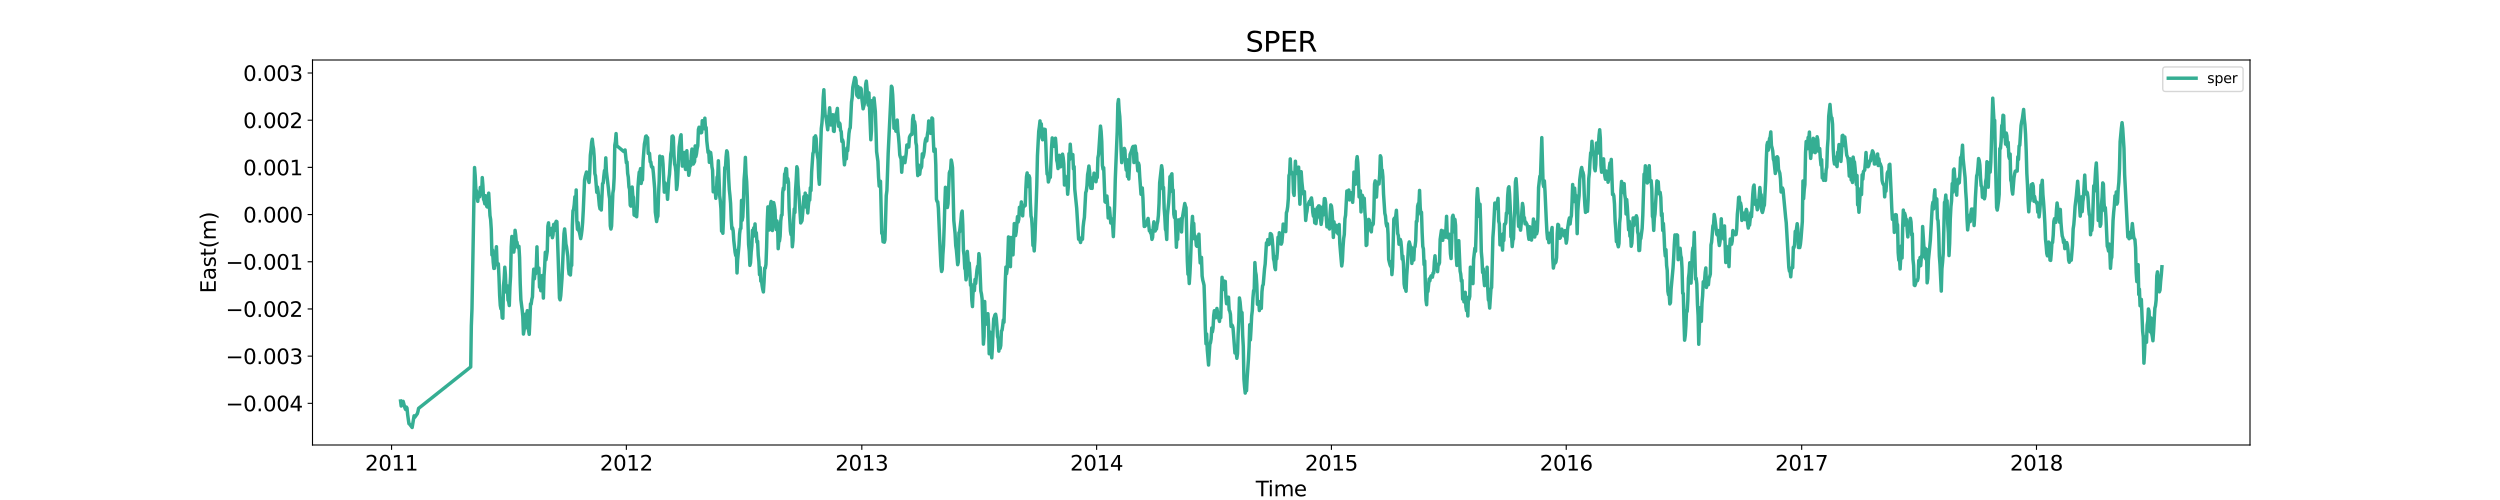 <?xml version="1.0" encoding="utf-8" standalone="no"?>
<!DOCTYPE svg PUBLIC "-//W3C//DTD SVG 1.1//EN"
  "http://www.w3.org/Graphics/SVG/1.1/DTD/svg11.dtd">
<svg xmlns:xlink="http://www.w3.org/1999/xlink" width="1800pt" height="360pt" viewBox="0 0 1800 360" xmlns="http://www.w3.org/2000/svg" version="1.1">
 <defs>
  <style type="text/css">*{stroke-linejoin: round; stroke-linecap: butt}</style>
 </defs>
 <g id="figure_1">
  <g id="patch_1">
   <path d="M 0 360 
L 1800 360 
L 1800 0 
L 0 0 
z
" style="fill: #ffffff"/>
  </g>
  <g id="axes_1">
   <g id="patch_2">
    <path d="M 225 320.4 
L 1620 320.4 
L 1620 43.2 
L 225 43.2 
z
" style="fill: #ffffff"/>
   </g>
   <g id="matplotlib.axis_1">
    <g id="xtick_1">
     <g id="line2d_1">
      <defs>
       <path id="mc26bbaa00b" d="M 0 0 
L 0 3.5 
" style="stroke: #000000; stroke-width: 0.8"/>
      </defs>
      <g>
       <use xlink:href="#mc26bbaa00b" x="281.925" y="320.4" style="stroke: #000000; stroke-width: 0.8"/>
      </g>
     </g>
     <g id="text_1">
      <!-- 2011 -->
      <g transform="translate(262.837 338.798) scale(0.15 -0.15)">
       <defs>
        <path id="DejaVuSans-32" d="M 1228 531 
L 3431 531 
L 3431 0 
L 469 0 
L 469 531 
Q 828 903 1448 1529 
Q 2069 2156 2228 2338 
Q 2531 2678 2651 2914 
Q 2772 3150 2772 3378 
Q 2772 3750 2511 3984 
Q 2250 4219 1831 4219 
Q 1534 4219 1204 4116 
Q 875 4013 500 3803 
L 500 4441 
Q 881 4594 1212 4672 
Q 1544 4750 1819 4750 
Q 2544 4750 2975 4387 
Q 3406 4025 3406 3419 
Q 3406 3131 3298 2873 
Q 3191 2616 2906 2266 
Q 2828 2175 2409 1742 
Q 1991 1309 1228 531 
z
" transform="scale(0.016)"/>
        <path id="DejaVuSans-30" d="M 2034 4250 
Q 1547 4250 1301 3770 
Q 1056 3291 1056 2328 
Q 1056 1369 1301 889 
Q 1547 409 2034 409 
Q 2525 409 2770 889 
Q 3016 1369 3016 2328 
Q 3016 3291 2770 3770 
Q 2525 4250 2034 4250 
z
M 2034 4750 
Q 2819 4750 3233 4129 
Q 3647 3509 3647 2328 
Q 3647 1150 3233 529 
Q 2819 -91 2034 -91 
Q 1250 -91 836 529 
Q 422 1150 422 2328 
Q 422 3509 836 4129 
Q 1250 4750 2034 4750 
z
" transform="scale(0.016)"/>
        <path id="DejaVuSans-31" d="M 794 531 
L 1825 531 
L 1825 4091 
L 703 3866 
L 703 4441 
L 1819 4666 
L 2450 4666 
L 2450 531 
L 3481 531 
L 3481 0 
L 794 0 
L 794 531 
z
" transform="scale(0.016)"/>
       </defs>
       <use xlink:href="#DejaVuSans-32"/>
       <use xlink:href="#DejaVuSans-30" x="63.623"/>
       <use xlink:href="#DejaVuSans-31" x="127.246"/>
       <use xlink:href="#DejaVuSans-31" x="190.869"/>
      </g>
     </g>
    </g>
    <g id="xtick_2">
     <g id="line2d_2">
      <g>
       <use xlink:href="#mc26bbaa00b" x="450.985" y="320.4" style="stroke: #000000; stroke-width: 0.8"/>
      </g>
     </g>
     <g id="text_2">
      <!-- 2012 -->
      <g transform="translate(431.897 338.798) scale(0.15 -0.15)">
       <use xlink:href="#DejaVuSans-32"/>
       <use xlink:href="#DejaVuSans-30" x="63.623"/>
       <use xlink:href="#DejaVuSans-31" x="127.246"/>
       <use xlink:href="#DejaVuSans-32" x="190.869"/>
      </g>
     </g>
    </g>
    <g id="xtick_3">
     <g id="line2d_3">
      <g>
       <use xlink:href="#mc26bbaa00b" x="620.508" y="320.4" style="stroke: #000000; stroke-width: 0.8"/>
      </g>
     </g>
     <g id="text_3">
      <!-- 2013 -->
      <g transform="translate(601.42 338.798) scale(0.15 -0.15)">
       <defs>
        <path id="DejaVuSans-33" d="M 2597 2516 
Q 3050 2419 3304 2112 
Q 3559 1806 3559 1356 
Q 3559 666 3084 287 
Q 2609 -91 1734 -91 
Q 1441 -91 1130 -33 
Q 819 25 488 141 
L 488 750 
Q 750 597 1062 519 
Q 1375 441 1716 441 
Q 2309 441 2620 675 
Q 2931 909 2931 1356 
Q 2931 1769 2642 2001 
Q 2353 2234 1838 2234 
L 1294 2234 
L 1294 2753 
L 1863 2753 
Q 2328 2753 2575 2939 
Q 2822 3125 2822 3475 
Q 2822 3834 2567 4026 
Q 2313 4219 1838 4219 
Q 1578 4219 1281 4162 
Q 984 4106 628 3988 
L 628 4550 
Q 988 4650 1302 4700 
Q 1616 4750 1894 4750 
Q 2613 4750 3031 4423 
Q 3450 4097 3450 3541 
Q 3450 3153 3228 2886 
Q 3006 2619 2597 2516 
z
" transform="scale(0.016)"/>
       </defs>
       <use xlink:href="#DejaVuSans-32"/>
       <use xlink:href="#DejaVuSans-30" x="63.623"/>
       <use xlink:href="#DejaVuSans-31" x="127.246"/>
       <use xlink:href="#DejaVuSans-33" x="190.869"/>
      </g>
     </g>
    </g>
    <g id="xtick_4">
     <g id="line2d_4">
      <g>
       <use xlink:href="#mc26bbaa00b" x="789.568" y="320.4" style="stroke: #000000; stroke-width: 0.8"/>
      </g>
     </g>
     <g id="text_4">
      <!-- 2014 -->
      <g transform="translate(770.48 338.798) scale(0.15 -0.15)">
       <defs>
        <path id="DejaVuSans-34" d="M 2419 4116 
L 825 1625 
L 2419 1625 
L 2419 4116 
z
M 2253 4666 
L 3047 4666 
L 3047 1625 
L 3713 1625 
L 3713 1100 
L 3047 1100 
L 3047 0 
L 2419 0 
L 2419 1100 
L 313 1100 
L 313 1709 
L 2253 4666 
z
" transform="scale(0.016)"/>
       </defs>
       <use xlink:href="#DejaVuSans-32"/>
       <use xlink:href="#DejaVuSans-30" x="63.623"/>
       <use xlink:href="#DejaVuSans-31" x="127.246"/>
       <use xlink:href="#DejaVuSans-34" x="190.869"/>
      </g>
     </g>
    </g>
    <g id="xtick_5">
     <g id="line2d_5">
      <g>
       <use xlink:href="#mc26bbaa00b" x="958.628" y="320.4" style="stroke: #000000; stroke-width: 0.8"/>
      </g>
     </g>
     <g id="text_5">
      <!-- 2015 -->
      <g transform="translate(939.54 338.798) scale(0.15 -0.15)">
       <defs>
        <path id="DejaVuSans-35" d="M 691 4666 
L 3169 4666 
L 3169 4134 
L 1269 4134 
L 1269 2991 
Q 1406 3038 1543 3061 
Q 1681 3084 1819 3084 
Q 2600 3084 3056 2656 
Q 3513 2228 3513 1497 
Q 3513 744 3044 326 
Q 2575 -91 1722 -91 
Q 1428 -91 1123 -41 
Q 819 9 494 109 
L 494 744 
Q 775 591 1075 516 
Q 1375 441 1709 441 
Q 2250 441 2565 725 
Q 2881 1009 2881 1497 
Q 2881 1984 2565 2268 
Q 2250 2553 1709 2553 
Q 1456 2553 1204 2497 
Q 953 2441 691 2322 
L 691 4666 
z
" transform="scale(0.016)"/>
       </defs>
       <use xlink:href="#DejaVuSans-32"/>
       <use xlink:href="#DejaVuSans-30" x="63.623"/>
       <use xlink:href="#DejaVuSans-31" x="127.246"/>
       <use xlink:href="#DejaVuSans-35" x="190.869"/>
      </g>
     </g>
    </g>
    <g id="xtick_6">
     <g id="line2d_6">
      <g>
       <use xlink:href="#mc26bbaa00b" x="1127.688" y="320.4" style="stroke: #000000; stroke-width: 0.8"/>
      </g>
     </g>
     <g id="text_6">
      <!-- 2016 -->
      <g transform="translate(1108.6 338.798) scale(0.15 -0.15)">
       <defs>
        <path id="DejaVuSans-36" d="M 2113 2584 
Q 1688 2584 1439 2293 
Q 1191 2003 1191 1497 
Q 1191 994 1439 701 
Q 1688 409 2113 409 
Q 2538 409 2786 701 
Q 3034 994 3034 1497 
Q 3034 2003 2786 2293 
Q 2538 2584 2113 2584 
z
M 3366 4563 
L 3366 3988 
Q 3128 4100 2886 4159 
Q 2644 4219 2406 4219 
Q 1781 4219 1451 3797 
Q 1122 3375 1075 2522 
Q 1259 2794 1537 2939 
Q 1816 3084 2150 3084 
Q 2853 3084 3261 2657 
Q 3669 2231 3669 1497 
Q 3669 778 3244 343 
Q 2819 -91 2113 -91 
Q 1303 -91 875 529 
Q 447 1150 447 2328 
Q 447 3434 972 4092 
Q 1497 4750 2381 4750 
Q 2619 4750 2861 4703 
Q 3103 4656 3366 4563 
z
" transform="scale(0.016)"/>
       </defs>
       <use xlink:href="#DejaVuSans-32"/>
       <use xlink:href="#DejaVuSans-30" x="63.623"/>
       <use xlink:href="#DejaVuSans-31" x="127.246"/>
       <use xlink:href="#DejaVuSans-36" x="190.869"/>
      </g>
     </g>
    </g>
    <g id="xtick_7">
     <g id="line2d_7">
      <g>
       <use xlink:href="#mc26bbaa00b" x="1297.211" y="320.4" style="stroke: #000000; stroke-width: 0.8"/>
      </g>
     </g>
     <g id="text_7">
      <!-- 2017 -->
      <g transform="translate(1278.124 338.798) scale(0.15 -0.15)">
       <defs>
        <path id="DejaVuSans-37" d="M 525 4666 
L 3525 4666 
L 3525 4397 
L 1831 0 
L 1172 0 
L 2766 4134 
L 525 4134 
L 525 4666 
z
" transform="scale(0.016)"/>
       </defs>
       <use xlink:href="#DejaVuSans-32"/>
       <use xlink:href="#DejaVuSans-30" x="63.623"/>
       <use xlink:href="#DejaVuSans-31" x="127.246"/>
       <use xlink:href="#DejaVuSans-37" x="190.869"/>
      </g>
     </g>
    </g>
    <g id="xtick_8">
     <g id="line2d_8">
      <g>
       <use xlink:href="#mc26bbaa00b" x="1466.271" y="320.4" style="stroke: #000000; stroke-width: 0.8"/>
      </g>
     </g>
     <g id="text_8">
      <!-- 2018 -->
      <g transform="translate(1447.184 338.798) scale(0.15 -0.15)">
       <defs>
        <path id="DejaVuSans-38" d="M 2034 2216 
Q 1584 2216 1326 1975 
Q 1069 1734 1069 1313 
Q 1069 891 1326 650 
Q 1584 409 2034 409 
Q 2484 409 2743 651 
Q 3003 894 3003 1313 
Q 3003 1734 2745 1975 
Q 2488 2216 2034 2216 
z
M 1403 2484 
Q 997 2584 770 2862 
Q 544 3141 544 3541 
Q 544 4100 942 4425 
Q 1341 4750 2034 4750 
Q 2731 4750 3128 4425 
Q 3525 4100 3525 3541 
Q 3525 3141 3298 2862 
Q 3072 2584 2669 2484 
Q 3125 2378 3379 2068 
Q 3634 1759 3634 1313 
Q 3634 634 3220 271 
Q 2806 -91 2034 -91 
Q 1263 -91 848 271 
Q 434 634 434 1313 
Q 434 1759 690 2068 
Q 947 2378 1403 2484 
z
M 1172 3481 
Q 1172 3119 1398 2916 
Q 1625 2713 2034 2713 
Q 2441 2713 2670 2916 
Q 2900 3119 2900 3481 
Q 2900 3844 2670 4047 
Q 2441 4250 2034 4250 
Q 1625 4250 1398 4047 
Q 1172 3844 1172 3481 
z
" transform="scale(0.016)"/>
       </defs>
       <use xlink:href="#DejaVuSans-32"/>
       <use xlink:href="#DejaVuSans-30" x="63.623"/>
       <use xlink:href="#DejaVuSans-31" x="127.246"/>
       <use xlink:href="#DejaVuSans-38" x="190.869"/>
      </g>
     </g>
    </g>
    <g id="text_9">
     <!-- Time -->
     <g transform="translate(904.15 357.315) scale(0.15 -0.15)">
      <defs>
       <path id="DejaVuSans-54" d="M -19 4666 
L 3928 4666 
L 3928 4134 
L 2272 4134 
L 2272 0 
L 1638 0 
L 1638 4134 
L -19 4134 
L -19 4666 
z
" transform="scale(0.016)"/>
       <path id="DejaVuSans-69" d="M 603 3500 
L 1178 3500 
L 1178 0 
L 603 0 
L 603 3500 
z
M 603 4863 
L 1178 4863 
L 1178 4134 
L 603 4134 
L 603 4863 
z
" transform="scale(0.016)"/>
       <path id="DejaVuSans-6d" d="M 3328 2828 
Q 3544 3216 3844 3400 
Q 4144 3584 4550 3584 
Q 5097 3584 5394 3201 
Q 5691 2819 5691 2113 
L 5691 0 
L 5113 0 
L 5113 2094 
Q 5113 2597 4934 2840 
Q 4756 3084 4391 3084 
Q 3944 3084 3684 2787 
Q 3425 2491 3425 1978 
L 3425 0 
L 2847 0 
L 2847 2094 
Q 2847 2600 2669 2842 
Q 2491 3084 2119 3084 
Q 1678 3084 1418 2786 
Q 1159 2488 1159 1978 
L 1159 0 
L 581 0 
L 581 3500 
L 1159 3500 
L 1159 2956 
Q 1356 3278 1631 3431 
Q 1906 3584 2284 3584 
Q 2666 3584 2933 3390 
Q 3200 3197 3328 2828 
z
" transform="scale(0.016)"/>
       <path id="DejaVuSans-65" d="M 3597 1894 
L 3597 1613 
L 953 1613 
Q 991 1019 1311 708 
Q 1631 397 2203 397 
Q 2534 397 2845 478 
Q 3156 559 3463 722 
L 3463 178 
Q 3153 47 2828 -22 
Q 2503 -91 2169 -91 
Q 1331 -91 842 396 
Q 353 884 353 1716 
Q 353 2575 817 3079 
Q 1281 3584 2069 3584 
Q 2775 3584 3186 3129 
Q 3597 2675 3597 1894 
z
M 3022 2063 
Q 3016 2534 2758 2815 
Q 2500 3097 2075 3097 
Q 1594 3097 1305 2825 
Q 1016 2553 972 2059 
L 3022 2063 
z
" transform="scale(0.016)"/>
      </defs>
      <use xlink:href="#DejaVuSans-54"/>
      <use xlink:href="#DejaVuSans-69" x="57.959"/>
      <use xlink:href="#DejaVuSans-6d" x="85.742"/>
      <use xlink:href="#DejaVuSans-65" x="183.154"/>
     </g>
    </g>
   </g>
   <g id="matplotlib.axis_2">
    <g id="ytick_1">
     <g id="line2d_9">
      <defs>
       <path id="m5713cdad09" d="M 0 0 
L -3.5 0 
" style="stroke: #000000; stroke-width: 0.8"/>
      </defs>
      <g>
       <use xlink:href="#m5713cdad09" x="225" y="290.4" style="stroke: #000000; stroke-width: 0.8"/>
      </g>
     </g>
     <g id="text_10">
      <!-- −0.004 -->
      <g transform="translate(162.488 296.099) scale(0.15 -0.15)">
       <defs>
        <path id="DejaVuSans-2212" d="M 678 2272 
L 4684 2272 
L 4684 1741 
L 678 1741 
L 678 2272 
z
" transform="scale(0.016)"/>
        <path id="DejaVuSans-2e" d="M 684 794 
L 1344 794 
L 1344 0 
L 684 0 
L 684 794 
z
" transform="scale(0.016)"/>
       </defs>
       <use xlink:href="#DejaVuSans-2212"/>
       <use xlink:href="#DejaVuSans-30" x="83.789"/>
       <use xlink:href="#DejaVuSans-2e" x="147.412"/>
       <use xlink:href="#DejaVuSans-30" x="179.199"/>
       <use xlink:href="#DejaVuSans-30" x="242.822"/>
       <use xlink:href="#DejaVuSans-34" x="306.445"/>
      </g>
     </g>
    </g>
    <g id="ytick_2">
     <g id="line2d_10">
      <g>
       <use xlink:href="#m5713cdad09" x="225" y="256.424" style="stroke: #000000; stroke-width: 0.8"/>
      </g>
     </g>
     <g id="text_11">
      <!-- −0.003 -->
      <g transform="translate(162.488 262.122) scale(0.15 -0.15)">
       <use xlink:href="#DejaVuSans-2212"/>
       <use xlink:href="#DejaVuSans-30" x="83.789"/>
       <use xlink:href="#DejaVuSans-2e" x="147.412"/>
       <use xlink:href="#DejaVuSans-30" x="179.199"/>
       <use xlink:href="#DejaVuSans-30" x="242.822"/>
       <use xlink:href="#DejaVuSans-33" x="306.445"/>
      </g>
     </g>
    </g>
    <g id="ytick_3">
     <g id="line2d_11">
      <g>
       <use xlink:href="#m5713cdad09" x="225" y="222.447" style="stroke: #000000; stroke-width: 0.8"/>
      </g>
     </g>
     <g id="text_12">
      <!-- −0.002 -->
      <g transform="translate(162.488 228.146) scale(0.15 -0.15)">
       <use xlink:href="#DejaVuSans-2212"/>
       <use xlink:href="#DejaVuSans-30" x="83.789"/>
       <use xlink:href="#DejaVuSans-2e" x="147.412"/>
       <use xlink:href="#DejaVuSans-30" x="179.199"/>
       <use xlink:href="#DejaVuSans-30" x="242.822"/>
       <use xlink:href="#DejaVuSans-32" x="306.445"/>
      </g>
     </g>
    </g>
    <g id="ytick_4">
     <g id="line2d_12">
      <g>
       <use xlink:href="#m5713cdad09" x="225" y="188.47" style="stroke: #000000; stroke-width: 0.8"/>
      </g>
     </g>
     <g id="text_13">
      <!-- −0.001 -->
      <g transform="translate(162.488 194.169) scale(0.15 -0.15)">
       <use xlink:href="#DejaVuSans-2212"/>
       <use xlink:href="#DejaVuSans-30" x="83.789"/>
       <use xlink:href="#DejaVuSans-2e" x="147.412"/>
       <use xlink:href="#DejaVuSans-30" x="179.199"/>
       <use xlink:href="#DejaVuSans-30" x="242.822"/>
       <use xlink:href="#DejaVuSans-31" x="306.445"/>
      </g>
     </g>
    </g>
    <g id="ytick_5">
     <g id="line2d_13">
      <g>
       <use xlink:href="#m5713cdad09" x="225" y="154.493" style="stroke: #000000; stroke-width: 0.8"/>
      </g>
     </g>
     <g id="text_14">
      <!-- 0.000 -->
      <g transform="translate(175.058 160.192) scale(0.15 -0.15)">
       <use xlink:href="#DejaVuSans-30"/>
       <use xlink:href="#DejaVuSans-2e" x="63.623"/>
       <use xlink:href="#DejaVuSans-30" x="95.41"/>
       <use xlink:href="#DejaVuSans-30" x="159.033"/>
       <use xlink:href="#DejaVuSans-30" x="222.656"/>
      </g>
     </g>
    </g>
    <g id="ytick_6">
     <g id="line2d_14">
      <g>
       <use xlink:href="#m5713cdad09" x="225" y="120.516" style="stroke: #000000; stroke-width: 0.8"/>
      </g>
     </g>
     <g id="text_15">
      <!-- 0.001 -->
      <g transform="translate(175.058 126.215) scale(0.15 -0.15)">
       <use xlink:href="#DejaVuSans-30"/>
       <use xlink:href="#DejaVuSans-2e" x="63.623"/>
       <use xlink:href="#DejaVuSans-30" x="95.41"/>
       <use xlink:href="#DejaVuSans-30" x="159.033"/>
       <use xlink:href="#DejaVuSans-31" x="222.656"/>
      </g>
     </g>
    </g>
    <g id="ytick_7">
     <g id="line2d_15">
      <g>
       <use xlink:href="#m5713cdad09" x="225" y="86.54" style="stroke: #000000; stroke-width: 0.8"/>
      </g>
     </g>
     <g id="text_16">
      <!-- 0.002 -->
      <g transform="translate(175.058 92.238) scale(0.15 -0.15)">
       <use xlink:href="#DejaVuSans-30"/>
       <use xlink:href="#DejaVuSans-2e" x="63.623"/>
       <use xlink:href="#DejaVuSans-30" x="95.41"/>
       <use xlink:href="#DejaVuSans-30" x="159.033"/>
       <use xlink:href="#DejaVuSans-32" x="222.656"/>
      </g>
     </g>
    </g>
    <g id="ytick_8">
     <g id="line2d_16">
      <g>
       <use xlink:href="#m5713cdad09" x="225" y="52.563" style="stroke: #000000; stroke-width: 0.8"/>
      </g>
     </g>
     <g id="text_17">
      <!-- 0.003 -->
      <g transform="translate(175.058 58.262) scale(0.15 -0.15)">
       <use xlink:href="#DejaVuSans-30"/>
       <use xlink:href="#DejaVuSans-2e" x="63.623"/>
       <use xlink:href="#DejaVuSans-30" x="95.41"/>
       <use xlink:href="#DejaVuSans-30" x="159.033"/>
       <use xlink:href="#DejaVuSans-33" x="222.656"/>
      </g>
     </g>
    </g>
    <g id="text_18">
     <!-- East(m) -->
     <g transform="translate(155.369 211.14) rotate(-90) scale(0.15 -0.15)">
      <defs>
       <path id="DejaVuSans-45" d="M 628 4666 
L 3578 4666 
L 3578 4134 
L 1259 4134 
L 1259 2753 
L 3481 2753 
L 3481 2222 
L 1259 2222 
L 1259 531 
L 3634 531 
L 3634 0 
L 628 0 
L 628 4666 
z
" transform="scale(0.016)"/>
       <path id="DejaVuSans-61" d="M 2194 1759 
Q 1497 1759 1228 1600 
Q 959 1441 959 1056 
Q 959 750 1161 570 
Q 1363 391 1709 391 
Q 2188 391 2477 730 
Q 2766 1069 2766 1631 
L 2766 1759 
L 2194 1759 
z
M 3341 1997 
L 3341 0 
L 2766 0 
L 2766 531 
Q 2569 213 2275 61 
Q 1981 -91 1556 -91 
Q 1019 -91 701 211 
Q 384 513 384 1019 
Q 384 1609 779 1909 
Q 1175 2209 1959 2209 
L 2766 2209 
L 2766 2266 
Q 2766 2663 2505 2880 
Q 2244 3097 1772 3097 
Q 1472 3097 1187 3025 
Q 903 2953 641 2809 
L 641 3341 
Q 956 3463 1253 3523 
Q 1550 3584 1831 3584 
Q 2591 3584 2966 3190 
Q 3341 2797 3341 1997 
z
" transform="scale(0.016)"/>
       <path id="DejaVuSans-73" d="M 2834 3397 
L 2834 2853 
Q 2591 2978 2328 3040 
Q 2066 3103 1784 3103 
Q 1356 3103 1142 2972 
Q 928 2841 928 2578 
Q 928 2378 1081 2264 
Q 1234 2150 1697 2047 
L 1894 2003 
Q 2506 1872 2764 1633 
Q 3022 1394 3022 966 
Q 3022 478 2636 193 
Q 2250 -91 1575 -91 
Q 1294 -91 989 -36 
Q 684 19 347 128 
L 347 722 
Q 666 556 975 473 
Q 1284 391 1588 391 
Q 1994 391 2212 530 
Q 2431 669 2431 922 
Q 2431 1156 2273 1281 
Q 2116 1406 1581 1522 
L 1381 1569 
Q 847 1681 609 1914 
Q 372 2147 372 2553 
Q 372 3047 722 3315 
Q 1072 3584 1716 3584 
Q 2034 3584 2315 3537 
Q 2597 3491 2834 3397 
z
" transform="scale(0.016)"/>
       <path id="DejaVuSans-74" d="M 1172 4494 
L 1172 3500 
L 2356 3500 
L 2356 3053 
L 1172 3053 
L 1172 1153 
Q 1172 725 1289 603 
Q 1406 481 1766 481 
L 2356 481 
L 2356 0 
L 1766 0 
Q 1100 0 847 248 
Q 594 497 594 1153 
L 594 3053 
L 172 3053 
L 172 3500 
L 594 3500 
L 594 4494 
L 1172 4494 
z
" transform="scale(0.016)"/>
       <path id="DejaVuSans-28" d="M 1984 4856 
Q 1566 4138 1362 3434 
Q 1159 2731 1159 2009 
Q 1159 1288 1364 580 
Q 1569 -128 1984 -844 
L 1484 -844 
Q 1016 -109 783 600 
Q 550 1309 550 2009 
Q 550 2706 781 3412 
Q 1013 4119 1484 4856 
L 1984 4856 
z
" transform="scale(0.016)"/>
       <path id="DejaVuSans-29" d="M 513 4856 
L 1013 4856 
Q 1481 4119 1714 3412 
Q 1947 2706 1947 2009 
Q 1947 1309 1714 600 
Q 1481 -109 1013 -844 
L 513 -844 
Q 928 -128 1133 580 
Q 1338 1288 1338 2009 
Q 1338 2731 1133 3434 
Q 928 4138 513 4856 
z
" transform="scale(0.016)"/>
      </defs>
      <use xlink:href="#DejaVuSans-45"/>
      <use xlink:href="#DejaVuSans-61" x="63.184"/>
      <use xlink:href="#DejaVuSans-73" x="124.463"/>
      <use xlink:href="#DejaVuSans-74" x="176.562"/>
      <use xlink:href="#DejaVuSans-28" x="215.771"/>
      <use xlink:href="#DejaVuSans-6d" x="254.785"/>
      <use xlink:href="#DejaVuSans-29" x="352.197"/>
     </g>
    </g>
   </g>
   <g id="line2d_17">
    <path d="M 288.409 288.727 
L 288.872 292.342 
L 290.262 288.964 
L 291.651 294.064 
L 292.115 294.867 
L 292.578 293.079 
L 293.041 293.772 
L 293.504 298.594 
L 294.43 305.023 
L 294.894 305.355 
L 296.746 307.8 
L 298.136 299.39 
L 298.599 300.469 
L 300.452 297.89 
L 300.915 296.33 
L 301.378 294.032 
L 338.896 264.218 
L 339.359 234.533 
L 339.822 222.504 
L 341.211 144.681 
L 341.675 120.628 
L 342.138 126.566 
L 342.601 136.3 
L 343.064 137.413 
L 343.99 144.985 
L 344.454 139.38 
L 344.917 140.926 
L 345.38 141.666 
L 345.843 134.926 
L 346.306 135.598 
L 346.77 140.08 
L 347.233 127.87 
L 347.696 133.624 
L 348.159 143.498 
L 348.622 144.452 
L 349.085 146.789 
L 349.549 140.903 
L 350.012 142.788 
L 350.475 148.668 
L 350.938 149.068 
L 351.865 139.059 
L 352.791 155.29 
L 353.254 157.981 
L 353.717 165.176 
L 354.18 183.579 
L 354.644 180.033 
L 355.107 188.757 
L 355.57 193.273 
L 356.033 193.169 
L 356.496 182.07 
L 356.959 183.8 
L 357.423 177.638 
L 357.886 189.304 
L 358.349 190.961 
L 358.812 189.953 
L 359.275 199.624 
L 359.739 212.498 
L 360.202 219.893 
L 360.665 222.346 
L 361.128 221.28 
L 361.591 228.854 
L 362.054 229.128 
L 362.518 205.589 
L 362.981 201.126 
L 363.444 192.386 
L 363.907 197.941 
L 364.37 209.811 
L 364.833 210.541 
L 365.297 205.839 
L 365.76 216.088 
L 366.223 216.939 
L 366.686 219.985 
L 367.149 206.683 
L 367.613 198.836 
L 368.076 177.651 
L 368.539 170.251 
L 369.465 179.74 
L 369.928 181.499 
L 370.392 178.021 
L 370.855 165.83 
L 371.318 169.288 
L 371.781 174.867 
L 372.244 174.398 
L 372.708 177.939 
L 373.171 178.552 
L 373.634 177.36 
L 374.097 185.541 
L 374.56 204.104 
L 375.023 215.731 
L 375.95 223.011 
L 376.413 227.843 
L 376.876 240.518 
L 377.339 237.851 
L 378.266 226.215 
L 378.729 236.012 
L 379.192 226.685 
L 379.655 223.678 
L 380.118 229.573 
L 380.582 238.103 
L 381.045 240.731 
L 381.508 231.035 
L 381.971 218.781 
L 382.434 218.982 
L 382.897 215.586 
L 383.361 213.778 
L 383.824 201.102 
L 384.287 193.813 
L 384.75 200.747 
L 385.213 195.735 
L 385.677 197.091 
L 386.14 191.414 
L 386.603 177.724 
L 387.066 194.035 
L 387.529 195.949 
L 387.992 193.005 
L 388.456 206.758 
L 388.919 205.537 
L 389.382 209.315 
L 389.845 207.589 
L 390.308 198.417 
L 390.771 203.691 
L 391.235 214.628 
L 391.698 198.671 
L 392.161 191.79 
L 392.624 181.663 
L 393.087 187.062 
L 394.014 180.907 
L 394.477 162.823 
L 394.94 160.442 
L 395.403 169.235 
L 395.866 168.251 
L 396.33 167.53 
L 396.793 166.202 
L 397.256 164.365 
L 397.719 171.143 
L 398.182 169.164 
L 398.645 161.565 
L 399.109 166.072 
L 399.572 161.608 
L 400.498 159.326 
L 400.961 159.624 
L 401.888 186.179 
L 402.814 214.593 
L 403.277 215.891 
L 403.74 212.898 
L 404.667 200.127 
L 406.056 168.18 
L 406.52 164.833 
L 406.983 169.679 
L 407.446 175.729 
L 407.909 177.784 
L 408.835 184.589 
L 409.299 193.308 
L 409.762 197.252 
L 410.225 194.302 
L 410.688 198.003 
L 411.151 190.773 
L 411.614 191.115 
L 412.078 162.605 
L 412.541 151.75 
L 413.004 150.82 
L 413.467 147.288 
L 413.93 141.694 
L 414.394 150.127 
L 414.857 136.776 
L 415.32 158.994 
L 415.783 165.127 
L 416.246 160.328 
L 416.709 166.077 
L 417.173 167.123 
L 418.099 171.787 
L 418.562 169.274 
L 419.025 165.568 
L 419.489 160.173 
L 419.952 151.705 
L 420.878 129.726 
L 421.341 127.165 
L 422.268 123.84 
L 422.731 126.249 
L 423.194 124.213 
L 423.657 129.831 
L 424.12 131.386 
L 424.583 124.772 
L 425.047 111.698 
L 425.51 107.914 
L 425.973 102.46 
L 426.436 100.23 
L 426.899 104.62 
L 427.363 107.165 
L 427.826 113.118 
L 428.289 125.041 
L 428.752 126.601 
L 429.678 138.458 
L 430.142 134.655 
L 430.605 137.594 
L 431.531 147.897 
L 431.994 150.322 
L 432.457 146.528 
L 432.921 151.214 
L 433.847 132.167 
L 434.31 131.795 
L 434.773 126.652 
L 435.237 122.781 
L 435.7 124.962 
L 436.163 113.665 
L 436.626 123.505 
L 437.552 131.402 
L 438.016 135.272 
L 438.479 140.274 
L 438.942 143.077 
L 439.405 162.64 
L 439.868 164.913 
L 440.332 162.731 
L 441.258 139.014 
L 441.721 136.279 
L 442.184 127.986 
L 442.647 104.525 
L 443.111 101.969 
L 443.574 96.17 
L 444.037 104.89 
L 449.132 109.115 
L 450.058 107.976 
L 450.985 117.222 
L 451.448 116.612 
L 451.911 124.876 
L 452.374 127.552 
L 452.837 134.534 
L 453.301 136.376 
L 453.764 147.75 
L 454.227 148.417 
L 455.153 134.658 
L 455.616 140.886 
L 456.08 142.105 
L 456.543 154.775 
L 457.006 155.145 
L 457.469 151.36 
L 457.932 155.52 
L 458.395 156.076 
L 458.859 148.501 
L 459.322 134.898 
L 459.785 128.541 
L 460.248 123.957 
L 460.711 123.92 
L 461.175 121.398 
L 461.638 132.107 
L 462.101 129.178 
L 462.564 129.534 
L 463.027 115.912 
L 463.954 103.728 
L 464.417 101.434 
L 464.88 98.252 
L 465.343 97.895 
L 465.806 101.125 
L 466.27 99.127 
L 466.733 110.497 
L 467.196 110.042 
L 467.659 110.457 
L 468.122 116.434 
L 468.585 116.64 
L 469.049 119.889 
L 469.512 120.551 
L 469.975 120.355 
L 470.438 124.647 
L 471.364 135.893 
L 471.828 152.655 
L 472.754 159.503 
L 473.217 156.743 
L 473.68 155.644 
L 474.144 139.672 
L 474.607 130.393 
L 475.07 112.412 
L 475.533 115.695 
L 475.996 118.149 
L 476.459 114.903 
L 476.923 112.906 
L 477.386 118.291 
L 478.312 138.341 
L 478.775 131.621 
L 479.238 133.02 
L 479.702 137.857 
L 480.165 136.267 
L 480.628 143.506 
L 481.554 129.041 
L 482.018 125.568 
L 482.944 110.971 
L 483.407 108.619 
L 483.87 98.244 
L 484.333 97.887 
L 484.797 98.797 
L 485.26 111.297 
L 485.723 118.07 
L 486.186 119.757 
L 486.649 123.763 
L 487.113 136.414 
L 487.576 133.533 
L 488.039 125.997 
L 488.965 105.863 
L 489.428 102.613 
L 489.892 98.518 
L 490.355 97.035 
L 490.818 109.89 
L 491.281 119.605 
L 491.744 114.272 
L 492.207 111.275 
L 492.671 109.777 
L 493.134 119.244 
L 493.597 122.003 
L 494.06 113.729 
L 494.523 108.509 
L 494.987 119.539 
L 495.45 120.545 
L 495.913 126.217 
L 496.376 123.656 
L 496.839 116.329 
L 497.302 119.243 
L 497.766 111.411 
L 498.229 107.316 
L 498.692 115.449 
L 499.155 118.12 
L 500.082 116.338 
L 500.545 105.055 
L 501.008 112.76 
L 501.471 110.743 
L 501.934 107.071 
L 502.397 104.952 
L 502.861 93.232 
L 503.324 91.598 
L 503.787 93.144 
L 504.25 95.223 
L 504.713 95.667 
L 505.176 95.407 
L 505.64 86.91 
L 506.103 91.742 
L 506.566 90.797 
L 507.029 92.716 
L 507.492 85.088 
L 507.956 92.522 
L 508.419 91.82 
L 508.882 101.447 
L 509.808 109.785 
L 510.271 108.739 
L 510.735 116.895 
L 511.198 109.704 
L 511.661 109.832 
L 512.124 113.489 
L 512.587 120.039 
L 513.051 122.555 
L 513.514 138.109 
L 514.44 135.79 
L 514.903 135.344 
L 515.366 142.791 
L 515.83 138.118 
L 516.293 127.44 
L 516.756 126.869 
L 517.219 115.769 
L 518.145 140.857 
L 518.609 144.451 
L 519.072 150.351 
L 519.535 166.443 
L 519.998 166.208 
L 520.461 167.962 
L 520.925 156.975 
L 521.388 135.683 
L 521.851 120.648 
L 522.314 121.33 
L 522.777 112.949 
L 523.24 108.592 
L 523.704 109.565 
L 524.167 115.474 
L 524.63 128.228 
L 525.093 136.467 
L 525.556 140.784 
L 526.019 146.494 
L 526.483 158.155 
L 526.946 164.7 
L 527.409 164.003 
L 527.872 166.16 
L 528.335 173.2 
L 529.262 181.563 
L 529.725 183.953 
L 530.188 180.426 
L 530.651 196.533 
L 531.114 187.002 
L 532.041 176.76 
L 532.504 168.399 
L 532.967 164.814 
L 533.43 164.496 
L 533.894 144.296 
L 534.357 158.612 
L 534.82 156.177 
L 535.283 145.686 
L 535.746 129.238 
L 536.209 123.59 
L 536.673 113.322 
L 537.136 125.337 
L 537.599 130.702 
L 538.062 141.795 
L 538.988 176.058 
L 539.452 180.783 
L 539.915 191.075 
L 540.378 189.252 
L 540.841 181.687 
L 541.304 177.058 
L 541.768 165.838 
L 542.231 170.296 
L 542.694 164.09 
L 543.157 167.519 
L 543.62 161.221 
L 544.083 169.649 
L 544.547 167.564 
L 545.01 174.371 
L 545.473 173.699 
L 545.936 183.831 
L 546.399 188.327 
L 546.863 197.77 
L 547.326 192.603 
L 547.789 202.434 
L 548.252 201.751 
L 548.715 205.632 
L 549.178 208.362 
L 549.642 210.194 
L 550.105 203.167 
L 550.568 193.064 
L 551.031 193.037 
L 551.494 190.354 
L 551.957 177.94 
L 552.421 159.401 
L 552.884 148.953 
L 553.81 165.635 
L 554.273 153.963 
L 554.737 147.641 
L 555.2 145.046 
L 555.663 159.231 
L 556.126 165.985 
L 556.589 153.648 
L 557.052 145.889 
L 557.516 148.153 
L 557.979 151.193 
L 558.442 161.335 
L 558.905 165.327 
L 559.368 159.073 
L 559.831 161.351 
L 560.295 179.06 
L 560.758 173.703 
L 561.221 173.55 
L 561.684 170.053 
L 562.147 159.066 
L 562.611 154.99 
L 563.074 154.803 
L 563.537 138.608 
L 564 135.392 
L 564.463 136.374 
L 564.926 125.222 
L 565.39 124.822 
L 565.853 121.339 
L 566.316 121.612 
L 566.779 131.235 
L 567.242 128.572 
L 567.706 131.423 
L 568.169 150.059 
L 569.095 166.363 
L 569.558 168.923 
L 570.021 164.94 
L 570.485 177.688 
L 570.948 173.186 
L 571.411 158.413 
L 571.874 150.425 
L 572.337 153.014 
L 572.8 136.892 
L 573.264 129.715 
L 573.727 120.063 
L 574.19 121.604 
L 574.653 133.381 
L 575.116 138.422 
L 576.506 160.527 
L 577.432 158.934 
L 577.895 153.874 
L 578.822 141.515 
L 579.285 146.42 
L 579.748 139.044 
L 580.211 149.069 
L 580.675 140.655 
L 581.601 153.318 
L 582.064 147.539 
L 582.527 143.687 
L 582.99 144.038 
L 583.454 135.202 
L 583.917 137.199 
L 584.38 123.722 
L 585.306 110.426 
L 585.769 109.312 
L 586.233 98.917 
L 586.696 99.011 
L 587.159 97.8 
L 587.622 99.797 
L 588.085 109.075 
L 589.012 114.855 
L 589.475 127.889 
L 589.938 132.677 
L 591.328 92.533 
L 591.791 88.657 
L 592.254 81.771 
L 592.717 70.255 
L 593.18 64.607 
L 593.644 75.972 
L 594.107 83.061 
L 594.57 83.752 
L 595.033 86.627 
L 595.959 93.43 
L 597.349 77.591 
L 598.275 90.006 
L 598.738 89.601 
L 599.202 87.773 
L 599.665 82.601 
L 600.128 94.383 
L 600.591 94.642 
L 601.054 86.684 
L 601.518 84.808 
L 601.981 81.912 
L 602.444 80.938 
L 602.907 78.043 
L 603.37 86.709 
L 603.833 90.953 
L 604.297 88.436 
L 604.76 89.123 
L 605.223 93.94 
L 605.686 94.665 
L 606.149 101.841 
L 606.612 100.639 
L 607.076 102.267 
L 607.539 112.822 
L 608.002 118.682 
L 608.465 114.612 
L 608.928 113.701 
L 609.392 114.354 
L 609.855 106.541 
L 610.318 108.519 
L 611.244 96.17 
L 611.707 92.954 
L 612.171 92.048 
L 613.097 73.542 
L 613.56 70.334 
L 614.023 62.812 
L 615.413 55.8 
L 615.876 56.073 
L 616.339 57.904 
L 616.802 68.191 
L 617.266 69.222 
L 617.729 62.254 
L 618.192 70.216 
L 618.655 68.563 
L 619.118 68.963 
L 619.581 63.335 
L 620.045 64.036 
L 620.508 70.688 
L 621.434 78.341 
L 622.824 72.978 
L 623.287 60.702 
L 623.75 58.426 
L 624.213 63.391 
L 625.14 75.715 
L 625.603 66.852 
L 626.992 100.621 
L 627.456 94.109 
L 627.919 72.405 
L 628.382 72.373 
L 628.845 77.967 
L 629.308 70.557 
L 630.235 80.249 
L 630.698 93.099 
L 631.161 109.226 
L 632.087 116.156 
L 632.55 127.347 
L 633.014 134.013 
L 633.477 130.404 
L 633.94 130.532 
L 634.866 168.032 
L 635.33 167.35 
L 635.793 174.06 
L 636.256 170.174 
L 636.719 174.408 
L 637.182 172.644 
L 638.109 140.816 
L 638.572 137.227 
L 639.498 110.146 
L 641.814 62.078 
L 642.277 62.88 
L 642.74 68.254 
L 643.204 78.055 
L 643.667 92.356 
L 644.13 87.898 
L 645.056 94.479 
L 645.519 92.52 
L 645.983 86.435 
L 646.446 94.509 
L 646.909 98.384 
L 647.372 104.027 
L 647.835 111.572 
L 648.299 113.195 
L 648.762 114.27 
L 649.225 124.018 
L 649.688 117.768 
L 650.614 113.275 
L 651.541 117.121 
L 652.467 110.434 
L 652.93 104.407 
L 653.393 104.34 
L 653.857 105.978 
L 654.32 105.863 
L 654.783 98.895 
L 655.246 97.786 
L 656.173 96.457 
L 656.636 96.768 
L 657.099 85.892 
L 657.562 83.141 
L 658.025 89.835 
L 658.488 87.564 
L 658.952 90.415 
L 659.415 102.653 
L 659.878 104.805 
L 660.341 118.884 
L 660.804 126.433 
L 661.268 118.776 
L 661.731 125.277 
L 662.194 125.488 
L 662.657 121.636 
L 663.12 121.134 
L 663.583 119.912 
L 664.047 110.794 
L 664.51 113.446 
L 664.973 111.866 
L 665.436 109.189 
L 665.899 103.493 
L 666.362 100.708 
L 666.826 99.468 
L 667.289 101.412 
L 667.752 96.705 
L 668.215 93.984 
L 668.678 87.075 
L 669.142 88.12 
L 669.605 94.68 
L 670.068 96.036 
L 670.531 95.242 
L 670.994 84.94 
L 671.457 85.442 
L 671.921 99.01 
L 672.384 108.982 
L 672.847 107.397 
L 673.31 107.307 
L 673.773 118.909 
L 674.237 143.506 
L 674.7 145.046 
L 675.163 145.325 
L 675.626 149.943 
L 676.552 171.921 
L 677.479 191.583 
L 677.942 195.463 
L 678.405 194.004 
L 678.868 183.362 
L 679.331 176.777 
L 679.795 163.776 
L 680.258 147.212 
L 680.721 134.856 
L 681.184 137.872 
L 681.647 142.781 
L 682.111 149.385 
L 682.574 146.79 
L 683.5 124.5 
L 683.963 123.168 
L 684.426 122.388 
L 684.89 115.226 
L 685.353 117.364 
L 685.816 120.807 
L 686.742 158.7 
L 687.669 168.266 
L 688.132 176.908 
L 688.595 179.944 
L 689.521 190.583 
L 689.985 188.643 
L 690.448 167.492 
L 690.911 167.019 
L 691.837 158.907 
L 692.3 153.565 
L 692.764 151.98 
L 693.227 162.039 
L 693.69 180.462 
L 694.153 184.162 
L 694.616 193.28 
L 695.08 194.35 
L 695.543 201.468 
L 696.006 198.096 
L 696.469 181.003 
L 696.932 186.806 
L 697.395 195.015 
L 697.859 189.397 
L 698.322 196.505 
L 698.785 205.399 
L 699.248 204.547 
L 699.711 216.15 
L 700.174 220.734 
L 700.638 209.436 
L 701.101 208.161 
L 701.564 209.256 
L 702.027 201.191 
L 702.49 204.105 
L 703.417 194.392 
L 703.88 191.7 
L 704.343 192.289 
L 704.806 182.632 
L 705.269 185.877 
L 706.196 209.563 
L 706.659 211.657 
L 707.122 215.28 
L 708.049 247.78 
L 708.512 242.254 
L 708.975 217.084 
L 709.438 231.958 
L 709.901 232.237 
L 710.364 233.389 
L 710.828 226.761 
L 711.291 225.85 
L 711.754 233.691 
L 712.217 254.71 
L 712.68 239.001 
L 713.143 247.803 
L 714.07 257.646 
L 714.533 249.925 
L 714.996 238.312 
L 715.459 229.597 
L 715.923 228.385 
L 716.386 226.674 
L 716.849 226.244 
L 717.312 228.877 
L 717.775 234.805 
L 718.238 242.292 
L 718.702 243.964 
L 719.165 252.829 
L 719.628 244.366 
L 720.091 250.814 
L 720.554 248.743 
L 721.017 238.281 
L 721.481 237.788 
L 721.944 234.533 
L 722.407 230.36 
L 722.87 232.032 
L 723.797 202.632 
L 724.26 192.271 
L 724.723 197.059 
L 725.186 193.595 
L 725.649 183.608 
L 726.112 170.583 
L 726.576 175.589 
L 727.039 185.653 
L 727.502 192.004 
L 727.965 170.969 
L 728.428 171.462 
L 729.355 183.494 
L 730.281 160.971 
L 730.744 167.089 
L 731.207 169.596 
L 731.671 166.977 
L 732.597 155.967 
L 733.06 159.867 
L 733.523 157.898 
L 733.986 149.256 
L 734.45 153.306 
L 734.913 150.449 
L 735.376 145.374 
L 735.839 153.37 
L 736.302 155.431 
L 736.766 147.798 
L 737.229 148.858 
L 737.692 147.792 
L 738.155 147.998 
L 738.618 135.7 
L 739.081 127.266 
L 739.545 124.502 
L 740.008 134.299 
L 740.471 126.336 
L 740.934 126.556 
L 741.397 128.092 
L 741.861 146.063 
L 742.324 155.52 
L 742.787 157.28 
L 743.25 164.49 
L 743.713 176.752 
L 744.176 175.245 
L 744.64 180.664 
L 745.103 172.929 
L 746.029 147.154 
L 746.492 133.357 
L 746.955 112.235 
L 747.882 94.562 
L 748.345 91.253 
L 748.808 87.062 
L 749.271 96.267 
L 749.735 89.197 
L 750.198 99.319 
L 750.661 100.641 
L 751.124 97.493 
L 751.587 92.952 
L 752.05 97.031 
L 752.514 93.189 
L 752.977 103.705 
L 753.44 117.05 
L 753.903 125.347 
L 754.366 124.995 
L 754.83 131.025 
L 755.293 129.168 
L 755.756 126.564 
L 756.219 127.677 
L 757.145 105.864 
L 757.609 99.303 
L 758.072 102.048 
L 758.998 105.396 
L 759.924 99.513 
L 760.388 105.033 
L 760.851 115.423 
L 761.314 117.211 
L 761.777 121.368 
L 762.24 114.002 
L 762.704 111.815 
L 763.167 112.283 
L 763.63 120.124 
L 764.093 118.961 
L 765.019 110.995 
L 765.483 113.473 
L 765.946 118.1 
L 766.409 133.222 
L 766.872 126.769 
L 767.335 132.367 
L 767.798 130.064 
L 768.262 131.43 
L 768.725 139.858 
L 769.188 134.395 
L 769.651 110.632 
L 770.114 114.828 
L 770.578 103.822 
L 771.041 110.09 
L 771.504 112.315 
L 771.967 112.468 
L 772.43 111.29 
L 772.893 121.645 
L 773.357 119.963 
L 773.82 136.124 
L 775.209 149.861 
L 776.599 172.229 
L 777.062 171.139 
L 777.988 174.586 
L 778.452 172.515 
L 778.915 171.171 
L 779.378 172.25 
L 779.841 163.47 
L 780.304 159.369 
L 780.767 156.497 
L 781.694 138.726 
L 782.157 137.428 
L 782.62 133.634 
L 783.083 125.651 
L 783.547 123.241 
L 784.01 119.554 
L 784.473 123.337 
L 784.936 132.173 
L 785.399 135.568 
L 785.862 128.697 
L 786.326 135.65 
L 786.789 127.92 
L 787.252 130.121 
L 787.715 124.667 
L 788.178 126.218 
L 788.642 127.161 
L 789.105 130.852 
L 789.568 127.408 
L 790.031 127.823 
L 790.494 113.525 
L 790.957 111.363 
L 791.884 97.558 
L 792.347 90.794 
L 792.81 94.557 
L 793.273 102.122 
L 793.736 119.005 
L 794.2 121.861 
L 794.663 120.791 
L 795.589 145.224 
L 796.052 145.639 
L 796.516 144.029 
L 796.979 141.134 
L 797.442 147.519 
L 797.905 156.952 
L 798.368 149.785 
L 798.831 149.675 
L 799.758 160.586 
L 800.221 159.311 
L 800.684 157.643 
L 801.147 162.99 
L 801.61 170.35 
L 802.537 147.939 
L 803 129.011 
L 804.39 94.76 
L 804.853 74.773 
L 805.316 71.677 
L 805.779 79.58 
L 806.242 83.906 
L 806.705 93.008 
L 807.169 107.6 
L 807.632 117.096 
L 808.095 113.007 
L 809.021 109.343 
L 809.485 106.854 
L 809.948 108.102 
L 810.411 118.156 
L 810.874 122.457 
L 811.337 114.983 
L 811.8 127.143 
L 812.264 123.786 
L 812.727 128.894 
L 813.653 111.206 
L 814.579 109.007 
L 815.506 105.89 
L 815.969 105.392 
L 816.432 117.034 
L 816.895 115.545 
L 817.359 105.155 
L 817.822 109.511 
L 818.285 110.3 
L 818.748 117.709 
L 819.211 123.016 
L 819.674 117.378 
L 820.138 119.011 
L 820.601 127.231 
L 821.527 139.874 
L 821.99 138.716 
L 822.454 135.34 
L 822.917 142.637 
L 823.38 155.143 
L 823.843 163.052 
L 824.306 162.961 
L 824.769 162.197 
L 825.233 162.034 
L 825.696 160.803 
L 826.159 158.698 
L 826.622 157.273 
L 827.548 166.247 
L 828.012 165.749 
L 828.475 167.882 
L 828.938 168.365 
L 829.401 172.367 
L 829.864 170.99 
L 830.328 163.585 
L 830.791 159.704 
L 831.254 166.089 
L 831.717 166.339 
L 832.18 164.817 
L 832.643 164.921 
L 833.107 161.462 
L 833.57 159.372 
L 834.033 155.229 
L 834.496 146.659 
L 834.959 131.58 
L 836.349 119.326 
L 836.812 122.216 
L 837.275 136.1 
L 837.738 134.922 
L 838.202 150.141 
L 838.665 155.963 
L 839.128 165.071 
L 839.591 166.432 
L 840.054 172.409 
L 840.517 154.986 
L 841.444 145.879 
L 841.907 138.29 
L 842.37 127.22 
L 842.833 136.687 
L 843.297 125.89 
L 843.76 125.125 
L 844.223 138.116 
L 844.686 136.827 
L 845.149 154.191 
L 845.612 156.639 
L 846.076 152.132 
L 847.002 178.031 
L 847.465 167.564 
L 847.928 172.337 
L 848.391 158.326 
L 849.318 163.437 
L 849.781 159.017 
L 850.244 157.558 
L 850.707 167.03 
L 851.171 157.834 
L 852.097 152.096 
L 853.023 146.503 
L 853.486 148.452 
L 853.95 149.566 
L 854.876 188.056 
L 855.339 197.474 
L 855.802 195.345 
L 856.266 204.147 
L 856.729 197.179 
L 857.192 187.454 
L 858.118 162.189 
L 858.581 155.809 
L 859.045 164.485 
L 859.508 160.856 
L 859.971 171.978 
L 860.434 169.772 
L 860.897 170.846 
L 861.36 176.848 
L 861.824 177.36 
L 862.287 173.022 
L 862.75 173.757 
L 863.213 168.6 
L 863.676 181.178 
L 864.14 189.296 
L 864.603 185.405 
L 865.066 185.329 
L 865.529 198.738 
L 865.992 201.667 
L 866.455 203.343 
L 866.919 205.471 
L 867.382 219.302 
L 867.845 236.52 
L 868.308 247.521 
L 868.771 240.471 
L 869.235 251.763 
L 870.161 262.819 
L 871.087 247.844 
L 871.55 246.774 
L 872.014 243.975 
L 872.477 236.119 
L 872.94 238.921 
L 873.403 236.196 
L 873.866 227.145 
L 874.329 223.711 
L 874.793 225.887 
L 875.256 228.778 
L 876.182 222.083 
L 876.645 224.818 
L 877.109 226.572 
L 877.572 229.632 
L 878.035 231.435 
L 878.498 225.443 
L 878.961 228.697 
L 879.424 211.225 
L 879.888 199.68 
L 880.351 208.584 
L 880.814 204.519 
L 881.277 202.327 
L 881.74 204.571 
L 882.203 202.632 
L 882.667 214.137 
L 883.13 218.683 
L 883.593 215.845 
L 884.056 214.027 
L 884.519 213.971 
L 884.983 223.2 
L 885.446 224.066 
L 885.909 226.238 
L 886.372 235.016 
L 886.835 233.804 
L 887.298 234.437 
L 887.762 236.046 
L 889.151 254.152 
L 889.614 251.494 
L 890.078 253.845 
L 890.541 257.978 
L 891.004 254.747 
L 891.467 240.572 
L 891.93 231.235 
L 892.393 214.52 
L 892.857 217.444 
L 893.32 222.732 
L 893.783 226.418 
L 894.246 225.061 
L 894.709 241.217 
L 895.172 249.446 
L 895.636 272.873 
L 896.099 278.646 
L 896.562 283.021 
L 897.025 279.068 
L 897.488 281.336 
L 897.952 272.199 
L 898.878 258.772 
L 899.341 249.538 
L 899.804 233.789 
L 900.267 244.751 
L 900.731 237.103 
L 901.194 227.529 
L 901.657 223.638 
L 902.12 214.442 
L 902.583 209.26 
L 903.047 208.384 
L 903.51 189.053 
L 903.973 195.642 
L 904.436 197.974 
L 904.899 205.135 
L 905.362 219.107 
L 905.826 219.143 
L 906.289 217.077 
L 906.752 223.602 
L 907.215 219.721 
L 907.678 217.957 
L 908.141 222.012 
L 908.605 210.073 
L 909.068 205.775 
L 909.531 204.869 
L 910.457 193.651 
L 910.921 190.11 
L 911.847 174.849 
L 912.31 176.55 
L 912.773 172.518 
L 913.236 175.87 
L 913.7 175.978 
L 914.163 175.019 
L 914.626 168.163 
L 915.089 168.354 
L 915.552 169.094 
L 916.016 172.46 
L 916.479 178.039 
L 916.942 186.346 
L 917.405 188.256 
L 917.868 192.65 
L 918.331 194.143 
L 918.795 184.675 
L 919.258 186.395 
L 919.721 180.942 
L 920.184 170.843 
L 920.647 175.64 
L 921.11 167.561 
L 921.574 170.728 
L 922.037 174.71 
L 922.5 175.789 
L 922.963 174.447 
L 923.426 169.168 
L 923.89 161.331 
L 924.353 166.308 
L 924.816 164.529 
L 925.279 164.259 
L 925.742 166.761 
L 926.205 153.216 
L 926.669 151.932 
L 927.132 148.837 
L 927.595 143.054 
L 928.058 126.363 
L 928.521 125.113 
L 928.984 114.427 
L 929.448 124.68 
L 929.911 123.809 
L 930.374 125.354 
L 930.837 124.905 
L 931.3 138.692 
L 931.764 140.689 
L 932.227 126.693 
L 932.69 116.079 
L 933.153 124.401 
L 933.616 120.704 
L 934.079 124.983 
L 934.543 124.048 
L 935.006 120.317 
L 935.469 136.453 
L 935.932 147.032 
L 936.395 137.016 
L 936.859 123.612 
L 937.322 130.627 
L 938.248 139.519 
L 938.711 139.225 
L 939.174 137.979 
L 940.101 158.729 
L 940.564 154.256 
L 941.027 152.083 
L 941.49 147.882 
L 941.953 147.471 
L 942.417 145.77 
L 942.88 144.83 
L 943.343 147.06 
L 943.806 143.339 
L 944.269 142.497 
L 944.733 145.993 
L 945.196 152.839 
L 945.659 155.652 
L 946.122 150.776 
L 946.585 160.393 
L 947.048 160.624 
L 947.512 161.004 
L 947.975 156.371 
L 948.438 149.553 
L 948.901 150.992 
L 949.364 148.261 
L 949.828 148.239 
L 950.291 156.687 
L 950.754 157.223 
L 951.217 161.55 
L 951.68 158.319 
L 952.143 149.06 
L 952.607 154.862 
L 953.07 149.608 
L 953.533 142.984 
L 953.996 143.04 
L 954.459 145.886 
L 954.922 156.348 
L 955.386 163.335 
L 955.849 163.191 
L 956.312 162.572 
L 956.775 163.987 
L 957.238 164.872 
L 957.702 153.308 
L 958.165 147.509 
L 958.628 148.293 
L 959.091 152.11 
L 959.554 160.16 
L 960.017 170.947 
L 960.481 159.732 
L 960.944 164.491 
L 961.407 164.619 
L 961.87 162.165 
L 962.333 167.031 
L 963.723 168.603 
L 964.186 161.609 
L 964.649 175.408 
L 965.576 186.431 
L 966.039 191.493 
L 966.502 188.095 
L 966.965 178.351 
L 967.428 171.834 
L 967.891 168.905 
L 968.355 157.529 
L 968.818 154.91 
L 969.744 137.533 
L 970.207 140.248 
L 970.671 137.682 
L 971.134 136.816 
L 971.597 143.948 
L 972.06 139.247 
L 972.523 138.676 
L 972.986 142.304 
L 973.45 142.626 
L 973.913 145.686 
L 974.376 139.354 
L 974.839 123.906 
L 975.765 132.717 
L 976.229 132.359 
L 976.692 116.075 
L 977.155 112.785 
L 977.618 117.174 
L 978.081 126.878 
L 978.545 141.775 
L 979.008 140.176 
L 979.471 137.416 
L 979.934 152.576 
L 980.397 143.541 
L 980.86 140.611 
L 981.324 142.22 
L 981.787 144.42 
L 982.25 142.762 
L 982.713 152.472 
L 983.176 158.527 
L 983.64 176.76 
L 984.103 176.277 
L 984.566 162.567 
L 985.029 159.574 
L 985.492 157.945 
L 985.955 158.617 
L 986.419 165.681 
L 986.882 163.81 
L 987.345 166.947 
L 987.808 160.945 
L 988.271 162.059 
L 988.734 161.265 
L 989.198 152.016 
L 989.661 132.486 
L 990.124 130.221 
L 990.587 132.364 
L 991.05 141.904 
L 991.514 133.902 
L 991.977 131.113 
L 992.44 131.173 
L 992.903 132.442 
L 993.366 125.663 
L 993.829 112.147 
L 994.293 113.246 
L 994.756 122.83 
L 995.219 122.453 
L 995.682 127.241 
L 996.145 139.693 
L 997.072 153.599 
L 997.535 155.494 
L 997.998 160.821 
L 998.461 162.934 
L 998.924 161.111 
L 999.388 168.632 
L 999.851 186.816 
L 1000.777 190.55 
L 1001.24 191.711 
L 1001.703 188.372 
L 1002.167 197.712 
L 1002.63 192.063 
L 1003.556 157.749 
L 1004.019 157.018 
L 1004.483 157.811 
L 1004.946 155.614 
L 1005.409 151.408 
L 1006.335 168.192 
L 1006.798 169.558 
L 1007.262 175.846 
L 1007.725 172.678 
L 1008.188 172.394 
L 1008.651 173.92 
L 1009.114 178.921 
L 1009.577 186.549 
L 1010.041 184.391 
L 1010.504 190.169 
L 1010.967 204.422 
L 1011.43 207.336 
L 1011.893 207.732 
L 1012.357 209.704 
L 1012.82 198.494 
L 1013.283 192.094 
L 1014.209 176.148 
L 1014.672 174.18 
L 1015.136 175.851 
L 1015.599 178.31 
L 1016.062 177.948 
L 1016.525 189.681 
L 1016.988 185.956 
L 1017.452 184.57 
L 1017.915 187.198 
L 1018.378 178.458 
L 1018.841 177.596 
L 1019.304 173.375 
L 1019.767 159.398 
L 1020.231 159.376 
L 1020.694 148.423 
L 1021.157 146.639 
L 1021.62 146.816 
L 1022.083 137.1 
L 1022.546 149.256 
L 1023.01 154.365 
L 1023.473 152.823 
L 1023.936 167.353 
L 1024.399 177.426 
L 1024.862 179.186 
L 1025.326 190.516 
L 1025.789 187.873 
L 1026.252 204.422 
L 1026.715 216.195 
L 1027.178 219.405 
L 1027.641 208.049 
L 1028.105 209.871 
L 1029.031 200.833 
L 1029.494 202.199 
L 1029.957 199.599 
L 1030.421 198.606 
L 1030.884 199.438 
L 1031.347 199.552 
L 1031.81 196.52 
L 1032.273 196.527 
L 1032.736 188.477 
L 1033.2 184.159 
L 1033.663 190.296 
L 1034.126 190.094 
L 1034.589 191.3 
L 1035.052 195.613 
L 1035.515 190.271 
L 1035.979 190.462 
L 1036.442 189.149 
L 1036.905 172.39 
L 1037.831 165.851 
L 1038.295 170.198 
L 1038.758 173.034 
L 1039.221 166.348 
L 1039.684 168.694 
L 1040.147 168.512 
L 1040.61 170.79 
L 1041.074 165.055 
L 1041.537 155.762 
L 1042 168.685 
L 1042.463 171.231 
L 1043.39 168.64 
L 1043.853 172.315 
L 1044.316 182.752 
L 1044.779 186.17 
L 1045.242 173.371 
L 1045.705 156.359 
L 1046.169 154.987 
L 1046.632 157.149 
L 1047.095 166.99 
L 1047.558 158.036 
L 1048.021 162.305 
L 1048.484 184.465 
L 1048.948 191.136 
L 1049.411 183.425 
L 1049.874 183.869 
L 1050.337 173.28 
L 1051.264 195.146 
L 1051.727 197.274 
L 1052.19 202.426 
L 1052.653 201.782 
L 1053.116 215.365 
L 1053.579 210.659 
L 1054.043 217.326 
L 1054.969 210.457 
L 1055.432 220.982 
L 1055.895 223.687 
L 1056.358 215.967 
L 1056.822 227.497 
L 1057.285 213.923 
L 1057.748 215.512 
L 1058.211 213.408 
L 1058.674 192.368 
L 1059.138 200.093 
L 1059.601 199.978 
L 1060.064 200.267 
L 1060.527 204.2 
L 1060.99 186.738 
L 1061.917 178.734 
L 1062.38 180.896 
L 1062.843 165.861 
L 1063.306 143.234 
L 1063.769 135.781 
L 1064.233 142.777 
L 1064.696 146.842 
L 1065.159 155.925 
L 1065.622 147.045 
L 1066.085 160.337 
L 1066.548 181.322 
L 1067.012 186.489 
L 1067.475 196.193 
L 1067.938 193.545 
L 1068.401 200.847 
L 1068.864 205.669 
L 1069.327 198.313 
L 1069.791 204.829 
L 1070.254 200.895 
L 1070.717 192.402 
L 1071.18 207.684 
L 1071.643 216.064 
L 1072.107 216.605 
L 1072.57 221.81 
L 1073.496 208.01 
L 1073.959 207.061 
L 1074.886 170.904 
L 1075.349 164.523 
L 1076.275 146.199 
L 1076.738 146.585 
L 1077.202 150.125 
L 1077.665 149.506 
L 1078.128 145.246 
L 1078.591 142.826 
L 1079.054 159.244 
L 1079.517 161.154 
L 1079.981 176.3 
L 1080.444 170.433 
L 1080.907 169.052 
L 1081.833 180.079 
L 1082.296 168.238 
L 1082.76 173.143 
L 1083.223 161.403 
L 1083.686 161.434 
L 1084.149 160.412 
L 1084.612 153.357 
L 1085.076 153.592 
L 1085.539 140.78 
L 1086.002 135.384 
L 1086.465 134.464 
L 1086.928 140.16 
L 1087.391 149.515 
L 1087.855 170.442 
L 1088.318 169.571 
L 1088.781 177.533 
L 1089.244 172.933 
L 1089.707 172.008 
L 1090.17 156.969 
L 1090.634 150.748 
L 1091.097 131.043 
L 1091.56 128.643 
L 1092.023 135.217 
L 1093.413 163.002 
L 1093.876 160.305 
L 1094.802 165.731 
L 1095.265 161.165 
L 1095.729 152.401 
L 1096.192 146.477 
L 1096.655 149.168 
L 1097.118 157.645 
L 1097.581 156.681 
L 1098.045 161.149 
L 1098.508 159.884 
L 1099.434 161.601 
L 1099.897 163.593 
L 1100.36 168.944 
L 1100.824 172.31 
L 1101.287 163.236 
L 1101.75 165.237 
L 1102.213 171.384 
L 1102.676 172.872 
L 1103.603 164.552 
L 1104.066 157.7 
L 1104.529 166.269 
L 1104.992 170.659 
L 1105.455 167.613 
L 1105.919 159.96 
L 1106.382 168.34 
L 1106.845 166.284 
L 1107.308 156.152 
L 1107.771 135.049 
L 1108.698 126.884 
L 1109.161 126.76 
L 1110.087 99.083 
L 1111.014 132.277 
L 1111.477 134.43 
L 1111.94 130.233 
L 1112.403 137.909 
L 1113.329 158.484 
L 1113.793 167.223 
L 1114.256 172.059 
L 1114.719 167.848 
L 1115.182 174.709 
L 1115.645 173.128 
L 1116.108 168.461 
L 1116.572 168.22 
L 1117.035 166.582 
L 1117.498 163.798 
L 1117.961 185.744 
L 1118.424 193.007 
L 1118.888 190.471 
L 1119.351 189.381 
L 1119.814 189.349 
L 1120.277 188.54 
L 1120.74 185.504 
L 1121.203 168.333 
L 1121.667 161.54 
L 1122.13 161.964 
L 1123.056 171.598 
L 1123.519 171.052 
L 1123.983 169.103 
L 1124.446 164.974 
L 1124.909 166.321 
L 1125.372 168.148 
L 1125.835 168.859 
L 1126.298 169.933 
L 1126.762 166.057 
L 1127.688 175.055 
L 1128.151 172.49 
L 1128.614 165.066 
L 1129.541 158.774 
L 1130.004 156.898 
L 1130.467 161.259 
L 1130.93 156.985 
L 1131.393 155.414 
L 1131.857 145.514 
L 1132.32 132.843 
L 1132.783 142.077 
L 1133.246 145.118 
L 1133.709 135.49 
L 1134.172 141.753 
L 1134.636 140.721 
L 1135.099 151.431 
L 1135.562 168.222 
L 1136.025 152.017 
L 1136.488 145.21 
L 1136.951 140.974 
L 1137.415 129.366 
L 1138.341 122.308 
L 1138.804 120.572 
L 1139.267 123.176 
L 1139.731 124.027 
L 1140.194 126.223 
L 1140.657 139.68 
L 1141.12 147.89 
L 1141.583 152.93 
L 1142.046 148.671 
L 1142.51 146.105 
L 1142.973 152.15 
L 1143.436 144.124 
L 1143.899 128.521 
L 1144.362 124.567 
L 1144.826 116.031 
L 1145.289 109.981 
L 1145.752 110.036 
L 1146.215 101.743 
L 1146.678 108.109 
L 1147.141 111.334 
L 1147.605 109.642 
L 1148.068 121.118 
L 1148.531 122.969 
L 1148.994 118.166 
L 1149.457 102.986 
L 1149.92 104.827 
L 1150.384 110.256 
L 1150.847 104.792 
L 1151.31 97.373 
L 1151.773 93.414 
L 1152.236 99.474 
L 1152.7 119.139 
L 1153.163 124.004 
L 1153.626 120.046 
L 1154.089 122.926 
L 1154.552 114.376 
L 1155.015 122.974 
L 1155.479 126.733 
L 1155.942 129.06 
L 1156.405 123.111 
L 1156.868 128.278 
L 1157.331 124.737 
L 1157.795 131.199 
L 1158.258 129.002 
L 1158.721 120.568 
L 1159.184 117.314 
L 1159.647 120.645 
L 1160.11 114.779 
L 1161.037 140.076 
L 1161.5 139.608 
L 1161.963 141.003 
L 1162.426 146.917 
L 1162.889 159.418 
L 1163.353 164.972 
L 1163.816 173.969 
L 1164.279 170.602 
L 1164.742 175.929 
L 1165.205 177.693 
L 1165.669 175.321 
L 1166.132 160.558 
L 1166.595 156.24 
L 1167.058 137.133 
L 1167.521 130.64 
L 1167.984 133.516 
L 1168.448 138.605 
L 1169.374 132.236 
L 1169.837 140.222 
L 1170.3 143.331 
L 1170.763 154.07 
L 1171.227 143.684 
L 1171.69 149.341 
L 1172.616 165.523 
L 1173.079 159.346 
L 1173.543 170.061 
L 1174.006 167.592 
L 1174.469 177.307 
L 1174.932 175.193 
L 1175.395 167.181 
L 1175.858 156.927 
L 1176.322 162.414 
L 1176.785 156.892 
L 1177.248 157.21 
L 1177.711 157.013 
L 1178.174 155.35 
L 1178.638 157.027 
L 1179.101 166.906 
L 1179.564 168.923 
L 1180.027 180.394 
L 1180.49 180.319 
L 1180.953 172.666 
L 1181.417 171.634 
L 1182.343 164.46 
L 1182.806 155.104 
L 1183.732 125.363 
L 1184.196 127.181 
L 1184.659 119.363 
L 1185.122 122.307 
L 1185.585 128.871 
L 1186.048 131.752 
L 1186.512 121.896 
L 1186.975 128.023 
L 1187.438 119.308 
L 1187.901 130.692 
L 1188.364 130.481 
L 1188.827 130.055 
L 1189.291 135.843 
L 1189.754 155.775 
L 1190.217 157.107 
L 1190.68 165.885 
L 1191.143 156.937 
L 1191.607 154.085 
L 1192.996 130.244 
L 1193.459 137.677 
L 1193.922 130.864 
L 1194.386 138.613 
L 1194.849 139.722 
L 1195.312 138.53 
L 1195.775 142.211 
L 1196.238 155.255 
L 1196.701 153.719 
L 1197.165 165.923 
L 1197.628 160.931 
L 1198.091 168.709 
L 1198.554 179.341 
L 1199.017 184.313 
L 1199.481 179.772 
L 1199.944 191.088 
L 1200.407 194.663 
L 1200.87 209.683 
L 1201.333 212.228 
L 1201.796 211.779 
L 1202.26 218.833 
L 1202.723 217.942 
L 1203.186 208.169 
L 1204.112 198.057 
L 1204.576 192.997 
L 1205.039 185.49 
L 1205.502 175.877 
L 1205.965 169.127 
L 1206.428 170.653 
L 1206.891 170.748 
L 1207.355 169.065 
L 1207.818 169.465 
L 1208.281 186.961 
L 1208.744 186.152 
L 1209.67 178.761 
L 1210.134 184.048 
L 1210.597 185.616 
L 1211.06 193.116 
L 1211.523 211.12 
L 1211.986 211.311 
L 1212.45 230.868 
L 1212.913 244.941 
L 1213.376 241.667 
L 1213.839 234.689 
L 1214.302 223.527 
L 1214.765 224.267 
L 1215.229 216.275 
L 1215.692 200.356 
L 1216.155 196.558 
L 1216.618 189.182 
L 1217.081 192.815 
L 1217.544 203.845 
L 1218.471 181.673 
L 1218.934 178.403 
L 1219.397 179.185 
L 1219.86 167.343 
L 1220.787 200.938 
L 1221.25 200.332 
L 1221.713 204.557 
L 1222.176 218.97 
L 1222.639 227.253 
L 1223.103 247.869 
L 1224.029 221.561 
L 1224.492 225.32 
L 1224.955 231.384 
L 1225.419 218.242 
L 1225.882 212.992 
L 1226.345 202.889 
L 1226.808 203.129 
L 1227.271 202.199 
L 1227.734 196.056 
L 1228.198 192.932 
L 1228.661 206.962 
L 1229.124 201.129 
L 1229.587 202.306 
L 1230.05 205.017 
L 1230.513 200.233 
L 1230.977 199.128 
L 1231.44 197.281 
L 1231.903 176.358 
L 1232.366 174.312 
L 1233.293 162.594 
L 1233.756 161.635 
L 1234.219 154.429 
L 1234.682 157.062 
L 1236.072 168.754 
L 1236.535 169.271 
L 1236.998 165.977 
L 1237.461 173.168 
L 1237.924 176.761 
L 1238.388 174.206 
L 1238.851 169.669 
L 1239.314 157.532 
L 1239.777 168.974 
L 1240.24 164.991 
L 1240.703 170.77 
L 1241.167 172.174 
L 1241.63 162.668 
L 1242.556 189.014 
L 1243.019 177.337 
L 1243.482 182.839 
L 1243.946 179.016 
L 1244.409 182.163 
L 1244.872 191.975 
L 1245.335 178.153 
L 1245.798 172.093 
L 1246.262 174.367 
L 1246.725 175.835 
L 1247.188 173.575 
L 1247.651 165.981 
L 1248.114 167.186 
L 1248.577 168.814 
L 1249.041 168.147 
L 1249.504 169.008 
L 1249.967 168.767 
L 1250.43 164.775 
L 1250.893 154.142 
L 1251.356 149.344 
L 1251.82 142.152 
L 1252.283 141.926 
L 1252.746 149.093 
L 1253.209 146.119 
L 1253.672 148.636 
L 1254.136 158.714 
L 1254.599 153.139 
L 1255.062 154.622 
L 1255.525 156.57 
L 1255.988 157.179 
L 1256.451 158.176 
L 1256.915 152.615 
L 1257.378 150.754 
L 1257.841 152.537 
L 1258.304 161.145 
L 1258.767 164.195 
L 1259.231 160.455 
L 1259.694 162.093 
L 1260.62 153.161 
L 1261.083 156.056 
L 1262.01 139.683 
L 1262.473 134.526 
L 1262.936 133.232 
L 1263.862 147.229 
L 1264.325 144.183 
L 1265.252 151.036 
L 1265.715 150.131 
L 1266.178 146.725 
L 1267.105 135.003 
L 1267.568 140.397 
L 1268.031 140.137 
L 1268.494 151.9 
L 1268.957 152.975 
L 1269.42 151.268 
L 1269.884 148.615 
L 1270.347 147.836 
L 1271.273 130.109 
L 1271.736 114.564 
L 1272.2 104.441 
L 1272.663 102.497 
L 1273.126 108.154 
L 1274.052 99.736 
L 1274.515 98.86 
L 1274.979 94.974 
L 1275.442 104.795 
L 1275.905 106.491 
L 1276.368 108.697 
L 1276.831 114.592 
L 1277.294 116.016 
L 1278.221 124.917 
L 1278.684 118.187 
L 1279.147 113.107 
L 1279.61 112.847 
L 1280.074 113.577 
L 1280.537 121.952 
L 1281.463 124.694 
L 1281.926 128.778 
L 1282.389 138.24 
L 1282.853 136.349 
L 1283.316 135.322 
L 1283.779 136.508 
L 1285.632 156.34 
L 1286.095 160.463 
L 1287.948 192.521 
L 1288.411 195.246 
L 1288.874 195.063 
L 1289.337 199.303 
L 1289.8 193.014 
L 1290.263 193.016 
L 1290.727 192.737 
L 1291.19 178.119 
L 1291.653 178.282 
L 1292.116 176.012 
L 1292.579 166.588 
L 1293.043 168.022 
L 1293.969 161.066 
L 1294.432 164.956 
L 1294.895 178.218 
L 1295.358 171.634 
L 1295.822 178.247 
L 1296.285 176.001 
L 1296.748 171.645 
L 1297.674 159.553 
L 1298.137 130.296 
L 1298.601 143.015 
L 1299.064 136.44 
L 1299.527 132.904 
L 1299.99 109.894 
L 1300.453 101.883 
L 1300.917 103.632 
L 1301.38 107.041 
L 1301.843 98.967 
L 1302.306 100.299 
L 1302.769 95.083 
L 1303.232 107.152 
L 1303.696 114.061 
L 1304.159 108.748 
L 1304.622 109.793 
L 1305.085 109.247 
L 1305.548 99.58 
L 1306.012 100.291 
L 1306.475 106.986 
L 1306.938 109.906 
L 1307.401 105.364 
L 1307.864 103.245 
L 1308.327 98.471 
L 1308.791 100.677 
L 1309.254 108.863 
L 1309.717 108.671 
L 1310.18 106.983 
L 1310.643 114.121 
L 1311.106 118.86 
L 1311.57 114.998 
L 1312.033 128.125 
L 1312.496 125.438 
L 1312.959 129.823 
L 1313.422 125.84 
L 1314.349 129.88 
L 1314.812 122.309 
L 1315.275 120.373 
L 1315.738 106.298 
L 1316.201 99.906 
L 1316.665 83.725 
L 1317.591 75.19 
L 1318.054 81.104 
L 1318.517 84.615 
L 1318.981 84.904 
L 1319.444 89.391 
L 1319.907 107.264 
L 1320.37 115.227 
L 1320.833 118.097 
L 1321.296 113.144 
L 1322.223 118.662 
L 1322.686 119.945 
L 1323.149 109.541 
L 1323.612 109.674 
L 1324.075 104.075 
L 1324.539 109.43 
L 1325.002 107.666 
L 1325.465 116.235 
L 1325.928 109.388 
L 1326.391 97.697 
L 1326.855 97.413 
L 1327.318 102.012 
L 1327.781 104.829 
L 1328.244 98.618 
L 1329.634 111.759 
L 1330.097 112.775 
L 1330.56 114.277 
L 1331.023 118.759 
L 1331.486 126.799 
L 1331.949 114.322 
L 1332.413 120.707 
L 1332.876 129.582 
L 1333.339 128.958 
L 1333.802 131.377 
L 1334.265 113.133 
L 1334.729 116.349 
L 1335.192 116.545 
L 1335.655 121.076 
L 1336.581 132.865 
L 1337.044 126.377 
L 1337.508 147.484 
L 1337.971 146.204 
L 1338.434 152.827 
L 1339.36 138.697 
L 1339.824 135.578 
L 1340.287 140.084 
L 1340.75 125.855 
L 1341.213 129.041 
L 1341.676 123.515 
L 1342.603 122.422 
L 1343.066 117.065 
L 1343.529 109.811 
L 1343.992 117.997 
L 1344.455 117.038 
L 1344.918 120.068 
L 1345.382 119.566 
L 1346.308 115.725 
L 1346.771 115.883 
L 1347.234 112.026 
L 1347.698 111.014 
L 1348.161 108.599 
L 1348.624 109.489 
L 1349.087 111.03 
L 1349.55 118.109 
L 1350.013 118.028 
L 1350.477 115.861 
L 1350.94 115.377 
L 1351.403 114.219 
L 1351.866 110.862 
L 1352.329 119.184 
L 1352.793 114.347 
L 1353.256 117.746 
L 1353.719 117.821 
L 1354.645 120.476 
L 1355.108 129.947 
L 1355.572 131.838 
L 1356.035 132.908 
L 1356.498 132.968 
L 1356.961 141.755 
L 1357.424 135.326 
L 1357.887 137.648 
L 1358.814 124.746 
L 1359.277 123.573 
L 1359.74 126.648 
L 1360.203 118.695 
L 1360.667 118.245 
L 1361.593 138.16 
L 1362.056 149.534 
L 1362.519 157.929 
L 1362.982 156.513 
L 1363.446 155.622 
L 1363.909 167.327 
L 1364.372 154.845 
L 1364.835 154.512 
L 1365.298 154.679 
L 1365.762 160.86 
L 1366.225 161.901 
L 1366.688 181.838 
L 1367.151 187.349 
L 1367.614 185.943 
L 1368.077 193.648 
L 1369.004 176.994 
L 1369.467 185.767 
L 1369.93 163.194 
L 1370.393 151.251 
L 1370.856 162.179 
L 1371.32 153.483 
L 1371.783 155.111 
L 1372.246 158.302 
L 1372.709 158.018 
L 1373.172 165.189 
L 1373.636 170.583 
L 1374.099 162.271 
L 1374.562 163.428 
L 1375.025 161.552 
L 1375.488 157.185 
L 1375.951 159.867 
L 1376.415 169.208 
L 1376.878 168.283 
L 1377.341 186.758 
L 1377.804 191.129 
L 1378.267 205.285 
L 1378.73 205.597 
L 1379.194 204.318 
L 1379.657 201.762 
L 1380.12 202.308 
L 1380.583 202.028 
L 1381.046 200.045 
L 1381.51 187.563 
L 1381.973 191.788 
L 1382.436 185.422 
L 1382.899 191.258 
L 1383.362 185.154 
L 1383.825 183.414 
L 1384.289 163.098 
L 1385.678 185.169 
L 1386.141 178.726 
L 1386.605 186.484 
L 1387.068 179.637 
L 1387.531 203.632 
L 1387.994 200.523 
L 1388.457 187.346 
L 1389.384 177.958 
L 1389.847 173.039 
L 1391.236 148.349 
L 1391.699 145.589 
L 1392.163 150.42 
L 1392.626 141.05 
L 1393.089 136.654 
L 1393.552 149.174 
L 1394.015 142.891 
L 1394.479 143.334 
L 1394.942 157.587 
L 1395.405 158.881 
L 1395.868 168.056 
L 1396.331 184.26 
L 1396.794 190.539 
L 1397.721 209.594 
L 1398.184 193.539 
L 1398.647 188.799 
L 1399.11 182.637 
L 1400.037 145.66 
L 1400.5 145.434 
L 1400.963 140.451 
L 1401.426 146.913 
L 1401.889 144.518 
L 1402.353 160.969 
L 1402.816 167.704 
L 1403.279 184.01 
L 1403.742 175.265 
L 1404.205 157.682 
L 1404.668 148.826 
L 1405.132 144.586 
L 1405.595 132.181 
L 1406.058 138.406 
L 1406.521 122.351 
L 1406.984 121.645 
L 1407.911 134.279 
L 1408.374 136.31 
L 1408.837 140.53 
L 1409.3 129.596 
L 1409.763 132.442 
L 1410.227 128.79 
L 1410.69 131.558 
L 1411.153 123.731 
L 1411.616 113.467 
L 1412.079 113.557 
L 1412.543 110.627 
L 1413.006 104.533 
L 1413.469 114.359 
L 1414.858 127.876 
L 1415.322 137.892 
L 1415.785 144.466 
L 1416.248 157.811 
L 1416.711 165.54 
L 1417.637 157.628 
L 1418.101 154.975 
L 1418.564 159.544 
L 1419.027 153.557 
L 1419.49 150.52 
L 1419.953 150.814 
L 1420.417 150.529 
L 1420.88 152.386 
L 1421.343 162.391 
L 1421.806 155.186 
L 1422.269 142.781 
L 1423.196 126.656 
L 1423.659 125.134 
L 1424.122 120.379 
L 1424.585 114.173 
L 1425.048 115.539 
L 1425.511 118.881 
L 1425.975 128.037 
L 1426.438 133.801 
L 1426.901 134.371 
L 1427.364 142.056 
L 1427.827 141.17 
L 1428.291 136.226 
L 1428.754 143.145 
L 1429.217 141.152 
L 1429.68 130.675 
L 1430.143 128.192 
L 1430.606 116.413 
L 1431.07 117.508 
L 1431.533 134.784 
L 1431.996 123.875 
L 1432.459 117.121 
L 1432.922 123.918 
L 1433.386 116.867 
L 1434.775 70.685 
L 1435.701 87.808 
L 1436.165 86.636 
L 1436.628 111.101 
L 1437.554 149.363 
L 1438.017 151.243 
L 1438.48 148.391 
L 1438.944 144.792 
L 1439.407 139.877 
L 1439.87 106.99 
L 1440.333 106.856 
L 1440.796 101.839 
L 1441.26 90.337 
L 1441.723 90.14 
L 1442.186 82.973 
L 1442.649 83.272 
L 1443.112 98.573 
L 1443.575 98.007 
L 1444.039 103.819 
L 1444.502 95.798 
L 1444.965 97.829 
L 1445.428 105.534 
L 1445.891 102.478 
L 1446.355 112.581 
L 1446.818 114.214 
L 1447.281 110.896 
L 1447.744 129.575 
L 1448.207 131.218 
L 1448.67 137.084 
L 1449.134 139.746 
L 1450.06 128.062 
L 1450.523 125.21 
L 1450.986 123.275 
L 1451.449 122.991 
L 1451.913 122.837 
L 1452.376 123.194 
L 1452.839 112.891 
L 1453.302 114.845 
L 1453.765 105.11 
L 1454.229 104.646 
L 1455.155 90.336 
L 1455.618 87.562 
L 1456.081 85.54 
L 1457.008 78.813 
L 1457.471 85.653 
L 1457.934 89.62 
L 1458.397 96.654 
L 1458.86 108.469 
L 1459.323 124.823 
L 1459.787 133.226 
L 1460.25 145.717 
L 1460.713 152.519 
L 1461.176 144.624 
L 1461.639 144.708 
L 1462.103 141.298 
L 1462.566 132.903 
L 1463.029 133.643 
L 1463.492 132.266 
L 1463.955 134.098 
L 1464.418 144.876 
L 1464.882 141.437 
L 1465.345 144.244 
L 1465.808 144.974 
L 1466.271 146.277 
L 1466.734 145.852 
L 1467.198 152.776 
L 1467.661 146.842 
L 1468.124 156.202 
L 1468.587 152.272 
L 1469.05 146.348 
L 1469.513 133.249 
L 1469.977 133.81 
L 1470.44 129.817 
L 1470.903 140.182 
L 1471.366 145.416 
L 1471.829 152.185 
L 1472.292 160.671 
L 1472.756 172.162 
L 1473.219 176.62 
L 1473.682 182.51 
L 1474.145 184.206 
L 1474.608 180.15 
L 1475.072 174.279 
L 1475.535 179.465 
L 1475.998 187.258 
L 1476.461 187.502 
L 1476.924 182.335 
L 1477.387 174.848 
L 1477.851 174.636 
L 1478.314 169.294 
L 1478.777 159.346 
L 1479.24 157.45 
L 1480.167 160.114 
L 1480.63 151.486 
L 1481.093 146.154 
L 1481.556 149.631 
L 1482.019 156.186 
L 1482.482 156.164 
L 1482.946 160.068 
L 1483.409 150.799 
L 1483.872 159.932 
L 1484.335 165.671 
L 1484.798 169.91 
L 1485.261 171.199 
L 1485.725 174.627 
L 1486.188 172.858 
L 1486.651 179.024 
L 1487.114 177.876 
L 1487.577 177.485 
L 1488.041 174.633 
L 1488.504 176.373 
L 1488.967 180.355 
L 1489.43 187.303 
L 1489.893 188.829 
L 1490.356 187.651 
L 1490.82 187.401 
L 1491.283 187.34 
L 1492.209 176.569 
L 1492.672 164.815 
L 1493.136 161.759 
L 1493.599 156.067 
L 1494.062 148.507 
L 1494.988 140.852 
L 1495.915 130.503 
L 1496.841 143.035 
L 1497.304 148.638 
L 1497.767 155.62 
L 1498.23 150.137 
L 1498.694 141.732 
L 1499.157 152.369 
L 1499.62 145.256 
L 1500.083 142.088 
L 1501.01 126.065 
L 1501.473 136.124 
L 1501.936 139.713 
L 1502.399 138.23 
L 1502.862 138.713 
L 1503.325 141.991 
L 1503.789 149.453 
L 1504.252 154.232 
L 1504.715 155.515 
L 1505.178 169.025 
L 1505.641 163.552 
L 1506.104 165.894 
L 1506.568 161.222 
L 1507.494 133.806 
L 1507.957 137.662 
L 1508.884 121.717 
L 1509.347 117.341 
L 1509.81 126.72 
L 1510.273 138.818 
L 1510.736 158.745 
L 1511.199 156.044 
L 1511.663 150.75 
L 1512.126 162.926 
L 1512.589 161.399 
L 1513.052 147.223 
L 1513.515 141.871 
L 1513.979 131.69 
L 1514.442 132.454 
L 1514.905 145.998 
L 1515.368 151.767 
L 1515.831 149.521 
L 1516.294 156.537 
L 1517.221 177.272 
L 1517.684 178.4 
L 1518.147 180.761 
L 1518.61 175.739 
L 1519.073 181.411 
L 1519.537 193.183 
L 1520 186.662 
L 1520.463 185.208 
L 1521.389 158.812 
L 1521.853 152.776 
L 1522.316 148.264 
L 1522.779 140.99 
L 1523.242 146.792 
L 1523.705 138.223 
L 1524.168 146.966 
L 1524.632 145.706 
L 1525.095 135.962 
L 1525.558 131.319 
L 1526.021 121.507 
L 1526.484 102.069 
L 1527.411 92.142 
L 1527.874 88.334 
L 1528.337 92.399 
L 1529.263 106.906 
L 1529.727 125.591 
L 1532.042 170.669 
L 1532.506 167.064 
L 1532.969 171.886 
L 1533.432 168.214 
L 1533.895 168.381 
L 1534.358 171.14 
L 1535.285 160.971 
L 1536.211 170.158 
L 1536.674 171.99 
L 1537.137 172.458 
L 1537.601 178.382 
L 1538.064 196.183 
L 1538.527 202.757 
L 1538.99 200.021 
L 1539.453 190.549 
L 1539.916 212.053 
L 1540.38 208.187 
L 1540.843 220.134 
L 1541.306 216.151 
L 1541.769 215.576 
L 1542.696 238.485 
L 1543.159 242.676 
L 1543.622 261.482 
L 1544.085 254.091 
L 1544.548 242.537 
L 1545.011 245.567 
L 1545.475 246.448 
L 1545.938 234 
L 1546.401 231.041 
L 1546.864 222.471 
L 1547.327 224.046 
L 1547.791 237.304 
L 1548.254 238.985 
L 1548.717 228.93 
L 1549.18 239.844 
L 1549.643 242.113 
L 1550.106 245.338 
L 1550.57 238.68 
L 1551.496 221.968 
L 1551.959 220.145 
L 1552.422 216.007 
L 1552.885 198.656 
L 1553.349 195.722 
L 1553.812 199.524 
L 1554.275 208.142 
L 1554.738 210.134 
L 1555.201 208.835 
L 1555.665 202.561 
L 1556.128 198.049 
L 1556.591 192.071 
L 1556.591 192.071 
" clip-path="url(#p085c72a47b)" style="fill: none; stroke: #35ae93; stroke-width: 2.5; stroke-linecap: square"/>
   </g>
   <g id="patch_3">
    <path d="M 225 320.4 
L 225 43.2 
" style="fill: none; stroke: #000000; stroke-width: 0.8; stroke-linejoin: miter; stroke-linecap: square"/>
   </g>
   <g id="patch_4">
    <path d="M 1620 320.4 
L 1620 43.2 
" style="fill: none; stroke: #000000; stroke-width: 0.8; stroke-linejoin: miter; stroke-linecap: square"/>
   </g>
   <g id="patch_5">
    <path d="M 225 320.4 
L 1620 320.4 
" style="fill: none; stroke: #000000; stroke-width: 0.8; stroke-linejoin: miter; stroke-linecap: square"/>
   </g>
   <g id="patch_6">
    <path d="M 225 43.2 
L 1620 43.2 
" style="fill: none; stroke: #000000; stroke-width: 0.8; stroke-linejoin: miter; stroke-linecap: square"/>
   </g>
   <g id="text_19">
    <!-- SPER -->
    <g transform="translate(896.855 37.2) scale(0.2 -0.2)">
     <defs>
      <path id="DejaVuSans-53" d="M 3425 4513 
L 3425 3897 
Q 3066 4069 2747 4153 
Q 2428 4238 2131 4238 
Q 1616 4238 1336 4038 
Q 1056 3838 1056 3469 
Q 1056 3159 1242 3001 
Q 1428 2844 1947 2747 
L 2328 2669 
Q 3034 2534 3370 2195 
Q 3706 1856 3706 1288 
Q 3706 609 3251 259 
Q 2797 -91 1919 -91 
Q 1588 -91 1214 -16 
Q 841 59 441 206 
L 441 856 
Q 825 641 1194 531 
Q 1563 422 1919 422 
Q 2459 422 2753 634 
Q 3047 847 3047 1241 
Q 3047 1584 2836 1778 
Q 2625 1972 2144 2069 
L 1759 2144 
Q 1053 2284 737 2584 
Q 422 2884 422 3419 
Q 422 4038 858 4394 
Q 1294 4750 2059 4750 
Q 2388 4750 2728 4690 
Q 3069 4631 3425 4513 
z
" transform="scale(0.016)"/>
      <path id="DejaVuSans-50" d="M 1259 4147 
L 1259 2394 
L 2053 2394 
Q 2494 2394 2734 2622 
Q 2975 2850 2975 3272 
Q 2975 3691 2734 3919 
Q 2494 4147 2053 4147 
L 1259 4147 
z
M 628 4666 
L 2053 4666 
Q 2838 4666 3239 4311 
Q 3641 3956 3641 3272 
Q 3641 2581 3239 2228 
Q 2838 1875 2053 1875 
L 1259 1875 
L 1259 0 
L 628 0 
L 628 4666 
z
" transform="scale(0.016)"/>
      <path id="DejaVuSans-52" d="M 2841 2188 
Q 3044 2119 3236 1894 
Q 3428 1669 3622 1275 
L 4263 0 
L 3584 0 
L 2988 1197 
Q 2756 1666 2539 1819 
Q 2322 1972 1947 1972 
L 1259 1972 
L 1259 0 
L 628 0 
L 628 4666 
L 2053 4666 
Q 2853 4666 3247 4331 
Q 3641 3997 3641 3322 
Q 3641 2881 3436 2590 
Q 3231 2300 2841 2188 
z
M 1259 4147 
L 1259 2491 
L 2053 2491 
Q 2509 2491 2742 2702 
Q 2975 2913 2975 3322 
Q 2975 3731 2742 3939 
Q 2509 4147 2053 4147 
L 1259 4147 
z
" transform="scale(0.016)"/>
     </defs>
     <use xlink:href="#DejaVuSans-53"/>
     <use xlink:href="#DejaVuSans-50" x="63.477"/>
     <use xlink:href="#DejaVuSans-45" x="123.779"/>
     <use xlink:href="#DejaVuSans-52" x="186.963"/>
    </g>
   </g>
   <g id="legend_1">
    <g id="patch_7">
     <path d="M 1559.178 65.878 
L 1613 65.878 
Q 1615 65.878 1615 63.878 
L 1615 50.2 
Q 1615 48.2 1613 48.2 
L 1559.178 48.2 
Q 1557.178 48.2 1557.178 50.2 
L 1557.178 63.878 
Q 1557.178 65.878 1559.178 65.878 
z
" style="fill: #ffffff; opacity: 0.8; stroke: #cccccc; stroke-linejoin: miter"/>
    </g>
    <g id="line2d_18">
     <path d="M 1561.178 56.298 
L 1571.178 56.298 
L 1581.178 56.298 
" style="fill: none; stroke: #35ae93; stroke-width: 2.5; stroke-linecap: square"/>
    </g>
    <g id="text_20">
     <!-- sper -->
     <g transform="translate(1589.178 59.798) scale(0.1 -0.1)">
      <defs>
       <path id="DejaVuSans-70" d="M 1159 525 
L 1159 -1331 
L 581 -1331 
L 581 3500 
L 1159 3500 
L 1159 2969 
Q 1341 3281 1617 3432 
Q 1894 3584 2278 3584 
Q 2916 3584 3314 3078 
Q 3713 2572 3713 1747 
Q 3713 922 3314 415 
Q 2916 -91 2278 -91 
Q 1894 -91 1617 61 
Q 1341 213 1159 525 
z
M 3116 1747 
Q 3116 2381 2855 2742 
Q 2594 3103 2138 3103 
Q 1681 3103 1420 2742 
Q 1159 2381 1159 1747 
Q 1159 1113 1420 752 
Q 1681 391 2138 391 
Q 2594 391 2855 752 
Q 3116 1113 3116 1747 
z
" transform="scale(0.016)"/>
       <path id="DejaVuSans-72" d="M 2631 2963 
Q 2534 3019 2420 3045 
Q 2306 3072 2169 3072 
Q 1681 3072 1420 2755 
Q 1159 2438 1159 1844 
L 1159 0 
L 581 0 
L 581 3500 
L 1159 3500 
L 1159 2956 
Q 1341 3275 1631 3429 
Q 1922 3584 2338 3584 
Q 2397 3584 2469 3576 
Q 2541 3569 2628 3553 
L 2631 2963 
z
" transform="scale(0.016)"/>
      </defs>
      <use xlink:href="#DejaVuSans-73"/>
      <use xlink:href="#DejaVuSans-70" x="52.1"/>
      <use xlink:href="#DejaVuSans-65" x="115.576"/>
      <use xlink:href="#DejaVuSans-72" x="177.1"/>
     </g>
    </g>
   </g>
  </g>
 </g>
 <defs>
  <clipPath id="p085c72a47b">
   <rect x="225" y="43.2" width="1395" height="277.2"/>
  </clipPath>
 </defs>
</svg>

